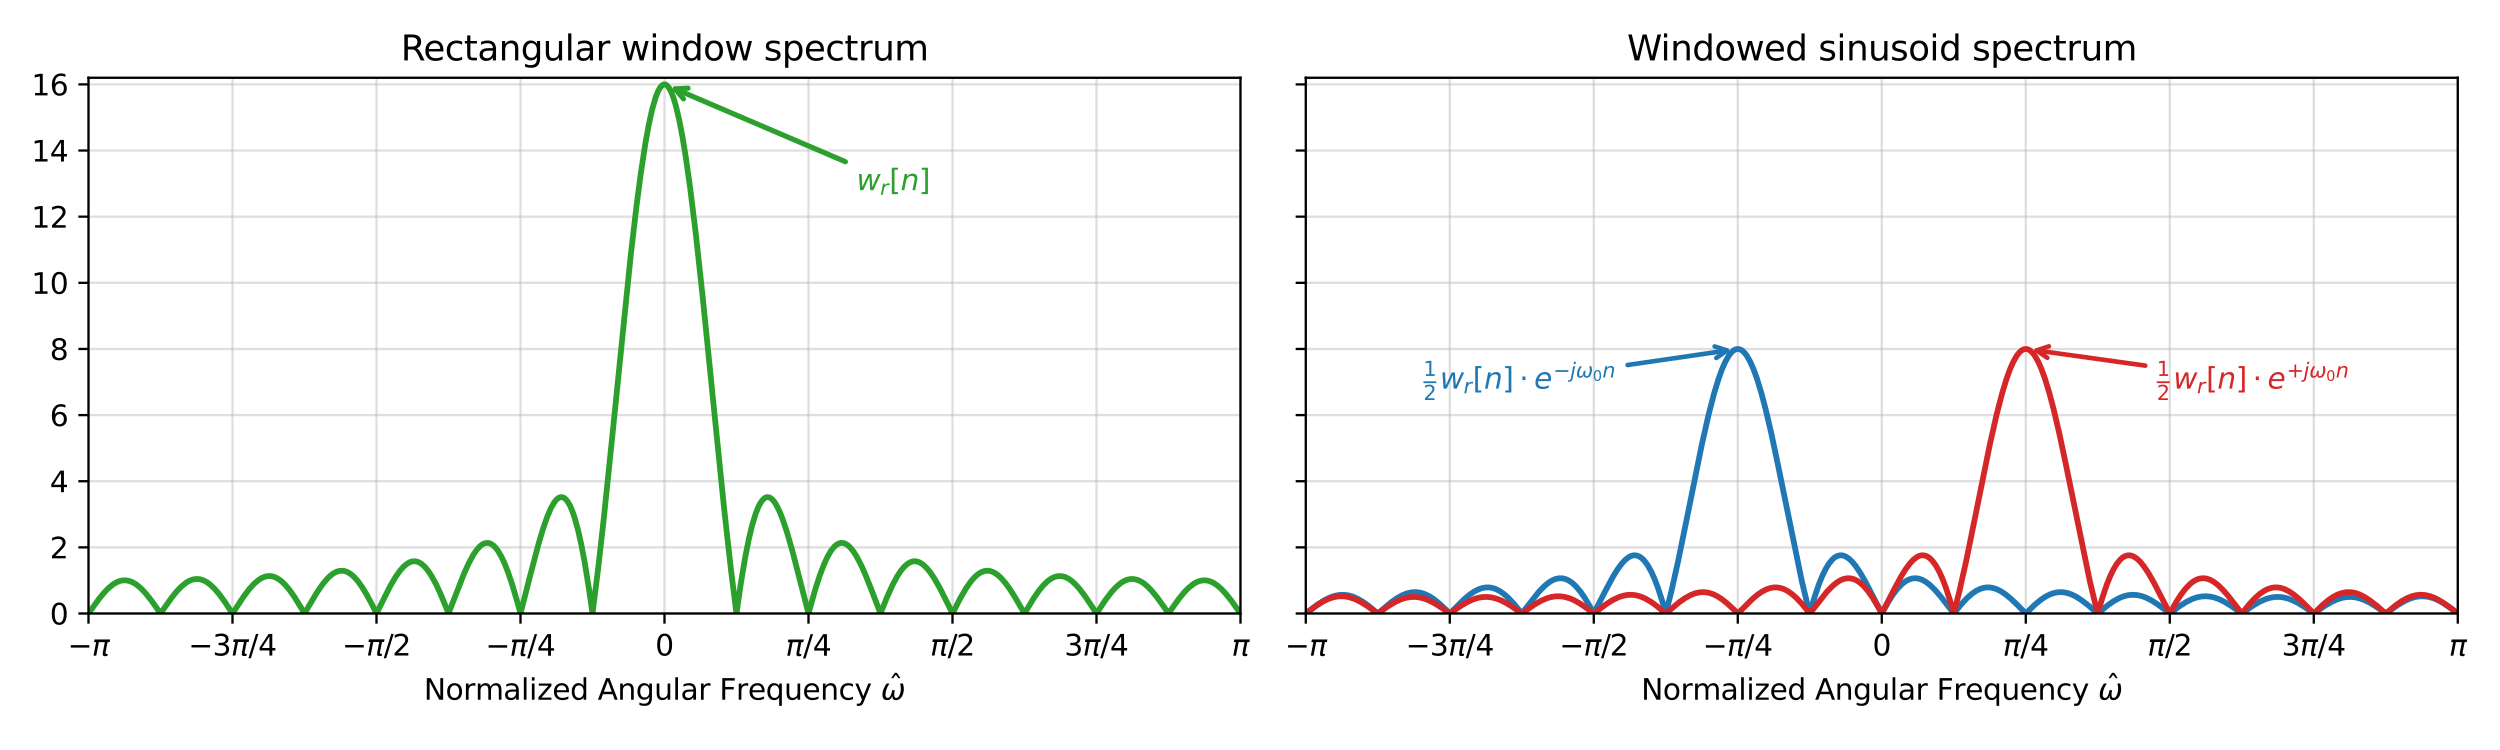 <?xml version="1.0" encoding="utf-8" standalone="no"?>
<!DOCTYPE svg PUBLIC "-//W3C//DTD SVG 1.1//EN"
  "http://www.w3.org/Graphics/SVG/1.1/DTD/svg11.dtd">
<svg xmlns:xlink="http://www.w3.org/1999/xlink" width="864pt" height="259.2pt" viewBox="0 0 864 259.2" xmlns="http://www.w3.org/2000/svg" version="1.1">
 <defs>
  <style type="text/css">*{stroke-linejoin: round; stroke-linecap: butt}</style>
 </defs>
 <g id="figure_1">
  <g id="patch_1">
   <path d="M 0 259.2 
L 864 259.2 
L 864 0 
L 0 0 
z
" style="fill: #ffffff"/>
  </g>
  <g id="axes_1">
   <g id="patch_2">
    <path d="M 30.58 212.03 
L 428.71 212.03 
L 428.71 26.88 
L 30.58 26.88 
z
" style="fill: #ffffff"/>
   </g>
   <g id="matplotlib.axis_1">
    <g id="xtick_1">
     <g id="line2d_1">
      <path d="M 30.58 212.03 
L 30.58 26.88 
" clip-path="url(#p1bebb916e3)" style="fill: none; stroke: #b0b0b0; stroke-opacity: 0.4; stroke-width: 0.8; stroke-linecap: square"/>
     </g>
     <g id="line2d_2">
      <defs>
       <path id="m525290a14f" d="M 0 0 
L 0 3.5 
" style="stroke: #000000; stroke-width: 0.8"/>
      </defs>
      <g>
       <use xlink:href="#m525290a14f" x="30.58" y="212.03" style="stroke: #000000; stroke-width: 0.8"/>
      </g>
     </g>
     <g id="text_1">
      <!-- $- \pi$ -->
      <g transform="translate(23.38 226.628) scale(0.1 -0.1)">
       <defs>
        <path id="DejaVuSans-2212" d="M 678 2272 
L 4684 2272 
L 4684 1741 
L 678 1741 
L 678 2272 
z
" transform="scale(0.016)"/>
        <path id="DejaVuSans-Oblique-3c0" d="M 584 3500 
L 3938 3500 
L 3825 2925 
L 3384 2925 
L 2966 775 
Q 2922 550 2981 450 
Q 3038 353 3209 353 
Q 3256 353 3325 363 
Q 3397 369 3419 372 
L 3338 -44 
Q 3222 -84 3103 -103 
Q 2981 -122 2866 -122 
Q 2491 -122 2388 81 
Q 2284 288 2391 838 
L 2797 2925 
L 1506 2925 
L 938 0 
L 350 0 
L 919 2925 
L 472 2925 
L 584 3500 
z
" transform="scale(0.016)"/>
       </defs>
       <use xlink:href="#DejaVuSans-2212" transform="translate(0 0.312)"/>
       <use xlink:href="#DejaVuSans-Oblique-3c0" transform="translate(83.789 0.312)"/>
      </g>
     </g>
    </g>
    <g id="xtick_2">
     <g id="line2d_3">
      <path d="M 80.346 212.03 
L 80.346 26.88 
" clip-path="url(#p1bebb916e3)" style="fill: none; stroke: #b0b0b0; stroke-opacity: 0.4; stroke-width: 0.8; stroke-linecap: square"/>
     </g>
     <g id="line2d_4">
      <g>
       <use xlink:href="#m525290a14f" x="80.346" y="212.03" style="stroke: #000000; stroke-width: 0.8"/>
      </g>
     </g>
     <g id="text_2">
      <!-- $-3\pi/4$ -->
      <g transform="translate(65.096 226.628) scale(0.1 -0.1)">
       <defs>
        <path id="DejaVuSans-33" d="M 2597 2516 
Q 3050 2419 3304 2112 
Q 3559 1806 3559 1356 
Q 3559 666 3084 287 
Q 2609 -91 1734 -91 
Q 1441 -91 1130 -33 
Q 819 25 488 141 
L 488 750 
Q 750 597 1062 519 
Q 1375 441 1716 441 
Q 2309 441 2620 675 
Q 2931 909 2931 1356 
Q 2931 1769 2642 2001 
Q 2353 2234 1838 2234 
L 1294 2234 
L 1294 2753 
L 1863 2753 
Q 2328 2753 2575 2939 
Q 2822 3125 2822 3475 
Q 2822 3834 2567 4026 
Q 2313 4219 1838 4219 
Q 1578 4219 1281 4162 
Q 984 4106 628 3988 
L 628 4550 
Q 988 4650 1302 4700 
Q 1616 4750 1894 4750 
Q 2613 4750 3031 4423 
Q 3450 4097 3450 3541 
Q 3450 3153 3228 2886 
Q 3006 2619 2597 2516 
z
" transform="scale(0.016)"/>
        <path id="DejaVuSans-2f" d="M 1625 4666 
L 2156 4666 
L 531 -594 
L 0 -594 
L 1625 4666 
z
" transform="scale(0.016)"/>
        <path id="DejaVuSans-34" d="M 2419 4116 
L 825 1625 
L 2419 1625 
L 2419 4116 
z
M 2253 4666 
L 3047 4666 
L 3047 1625 
L 3713 1625 
L 3713 1100 
L 3047 1100 
L 3047 0 
L 2419 0 
L 2419 1100 
L 313 1100 
L 313 1709 
L 2253 4666 
z
" transform="scale(0.016)"/>
       </defs>
       <use xlink:href="#DejaVuSans-2212" transform="translate(0 0.781)"/>
       <use xlink:href="#DejaVuSans-33" transform="translate(83.789 0.781)"/>
       <use xlink:href="#DejaVuSans-Oblique-3c0" transform="translate(147.412 0.781)"/>
       <use xlink:href="#DejaVuSans-2f" transform="translate(207.617 0.781)"/>
       <use xlink:href="#DejaVuSans-34" transform="translate(241.309 0.781)"/>
      </g>
     </g>
    </g>
    <g id="xtick_3">
     <g id="line2d_5">
      <path d="M 130.113 212.03 
L 130.113 26.88 
" clip-path="url(#p1bebb916e3)" style="fill: none; stroke: #b0b0b0; stroke-opacity: 0.4; stroke-width: 0.8; stroke-linecap: square"/>
     </g>
     <g id="line2d_6">
      <g>
       <use xlink:href="#m525290a14f" x="130.113" y="212.03" style="stroke: #000000; stroke-width: 0.8"/>
      </g>
     </g>
     <g id="text_3">
      <!-- $- \pi/2$ -->
      <g transform="translate(118.213 226.628) scale(0.1 -0.1)">
       <defs>
        <path id="DejaVuSans-32" d="M 1228 531 
L 3431 531 
L 3431 0 
L 469 0 
L 469 531 
Q 828 903 1448 1529 
Q 2069 2156 2228 2338 
Q 2531 2678 2651 2914 
Q 2772 3150 2772 3378 
Q 2772 3750 2511 3984 
Q 2250 4219 1831 4219 
Q 1534 4219 1204 4116 
Q 875 4013 500 3803 
L 500 4441 
Q 881 4594 1212 4672 
Q 1544 4750 1819 4750 
Q 2544 4750 2975 4387 
Q 3406 4025 3406 3419 
Q 3406 3131 3298 2873 
Q 3191 2616 2906 2266 
Q 2828 2175 2409 1742 
Q 1991 1309 1228 531 
z
" transform="scale(0.016)"/>
       </defs>
       <use xlink:href="#DejaVuSans-2212" transform="translate(0 0.781)"/>
       <use xlink:href="#DejaVuSans-Oblique-3c0" transform="translate(83.789 0.781)"/>
       <use xlink:href="#DejaVuSans-2f" transform="translate(143.994 0.781)"/>
       <use xlink:href="#DejaVuSans-32" transform="translate(174.061 0.781)"/>
      </g>
     </g>
    </g>
    <g id="xtick_4">
     <g id="line2d_7">
      <path d="M 179.879 212.03 
L 179.879 26.88 
" clip-path="url(#p1bebb916e3)" style="fill: none; stroke: #b0b0b0; stroke-opacity: 0.4; stroke-width: 0.8; stroke-linecap: square"/>
     </g>
     <g id="line2d_8">
      <g>
       <use xlink:href="#m525290a14f" x="179.879" y="212.03" style="stroke: #000000; stroke-width: 0.8"/>
      </g>
     </g>
     <g id="text_4">
      <!-- $- \pi/4$ -->
      <g transform="translate(167.779 226.628) scale(0.1 -0.1)">
       <use xlink:href="#DejaVuSans-2212" transform="translate(0 0.094)"/>
       <use xlink:href="#DejaVuSans-Oblique-3c0" transform="translate(83.789 0.094)"/>
       <use xlink:href="#DejaVuSans-2f" transform="translate(143.994 0.094)"/>
       <use xlink:href="#DejaVuSans-34" transform="translate(177.686 0.094)"/>
      </g>
     </g>
    </g>
    <g id="xtick_5">
     <g id="line2d_9">
      <path d="M 229.645 212.03 
L 229.645 26.88 
" clip-path="url(#p1bebb916e3)" style="fill: none; stroke: #b0b0b0; stroke-opacity: 0.4; stroke-width: 0.8; stroke-linecap: square"/>
     </g>
     <g id="line2d_10">
      <g>
       <use xlink:href="#m525290a14f" x="229.645" y="212.03" style="stroke: #000000; stroke-width: 0.8"/>
      </g>
     </g>
     <g id="text_5">
      <!-- $0$ -->
      <g transform="translate(226.445 226.628) scale(0.1 -0.1)">
       <defs>
        <path id="DejaVuSans-30" d="M 2034 4250 
Q 1547 4250 1301 3770 
Q 1056 3291 1056 2328 
Q 1056 1369 1301 889 
Q 1547 409 2034 409 
Q 2525 409 2770 889 
Q 3016 1369 3016 2328 
Q 3016 3291 2770 3770 
Q 2525 4250 2034 4250 
z
M 2034 4750 
Q 2819 4750 3233 4129 
Q 3647 3509 3647 2328 
Q 3647 1150 3233 529 
Q 2819 -91 2034 -91 
Q 1250 -91 836 529 
Q 422 1150 422 2328 
Q 422 3509 836 4129 
Q 1250 4750 2034 4750 
z
" transform="scale(0.016)"/>
       </defs>
       <use xlink:href="#DejaVuSans-30" transform="translate(0 0.781)"/>
      </g>
     </g>
    </g>
    <g id="xtick_6">
     <g id="line2d_11">
      <path d="M 279.412 212.03 
L 279.412 26.88 
" clip-path="url(#p1bebb916e3)" style="fill: none; stroke: #b0b0b0; stroke-opacity: 0.4; stroke-width: 0.8; stroke-linecap: square"/>
     </g>
     <g id="line2d_12">
      <g>
       <use xlink:href="#m525290a14f" x="279.412" y="212.03" style="stroke: #000000; stroke-width: 0.8"/>
      </g>
     </g>
     <g id="text_6">
      <!-- $\pi/4$ -->
      <g transform="translate(271.512 226.628) scale(0.1 -0.1)">
       <use xlink:href="#DejaVuSans-Oblique-3c0" transform="translate(0 0.094)"/>
       <use xlink:href="#DejaVuSans-2f" transform="translate(60.205 0.094)"/>
       <use xlink:href="#DejaVuSans-34" transform="translate(93.896 0.094)"/>
      </g>
     </g>
    </g>
    <g id="xtick_7">
     <g id="line2d_13">
      <path d="M 329.178 212.03 
L 329.178 26.88 
" clip-path="url(#p1bebb916e3)" style="fill: none; stroke: #b0b0b0; stroke-opacity: 0.4; stroke-width: 0.8; stroke-linecap: square"/>
     </g>
     <g id="line2d_14">
      <g>
       <use xlink:href="#m525290a14f" x="329.178" y="212.03" style="stroke: #000000; stroke-width: 0.8"/>
      </g>
     </g>
     <g id="text_7">
      <!-- $\pi/2$ -->
      <g transform="translate(321.478 226.628) scale(0.1 -0.1)">
       <use xlink:href="#DejaVuSans-Oblique-3c0" transform="translate(0 0.781)"/>
       <use xlink:href="#DejaVuSans-2f" transform="translate(60.205 0.781)"/>
       <use xlink:href="#DejaVuSans-32" transform="translate(90.271 0.781)"/>
      </g>
     </g>
    </g>
    <g id="xtick_8">
     <g id="line2d_15">
      <path d="M 378.944 212.03 
L 378.944 26.88 
" clip-path="url(#p1bebb916e3)" style="fill: none; stroke: #b0b0b0; stroke-opacity: 0.4; stroke-width: 0.8; stroke-linecap: square"/>
     </g>
     <g id="line2d_16">
      <g>
       <use xlink:href="#m525290a14f" x="378.944" y="212.03" style="stroke: #000000; stroke-width: 0.8"/>
      </g>
     </g>
     <g id="text_8">
      <!-- $3\pi/4$ -->
      <g transform="translate(367.844 226.628) scale(0.1 -0.1)">
       <use xlink:href="#DejaVuSans-33" transform="translate(0 0.781)"/>
       <use xlink:href="#DejaVuSans-Oblique-3c0" transform="translate(63.623 0.781)"/>
       <use xlink:href="#DejaVuSans-2f" transform="translate(123.828 0.781)"/>
       <use xlink:href="#DejaVuSans-34" transform="translate(157.52 0.781)"/>
      </g>
     </g>
    </g>
    <g id="xtick_9">
     <g id="line2d_17">
      <path d="M 428.71 212.03 
L 428.71 26.88 
" clip-path="url(#p1bebb916e3)" style="fill: none; stroke: #b0b0b0; stroke-opacity: 0.4; stroke-width: 0.8; stroke-linecap: square"/>
     </g>
     <g id="line2d_18">
      <g>
       <use xlink:href="#m525290a14f" x="428.71" y="212.03" style="stroke: #000000; stroke-width: 0.8"/>
      </g>
     </g>
     <g id="text_9">
      <!-- $\pi$ -->
      <g transform="translate(425.66 226.628) scale(0.1 -0.1)">
       <use xlink:href="#DejaVuSans-Oblique-3c0" transform="translate(0 0.312)"/>
      </g>
     </g>
    </g>
    <g id="text_10">
     <!-- Normalized Angular Frequency $\hat{\omega}$ -->
     <g transform="translate(146.495 241.908) scale(0.1 -0.1)">
      <defs>
       <path id="DejaVuSans-4e" d="M 628 4666 
L 1478 4666 
L 3547 763 
L 3547 4666 
L 4159 4666 
L 4159 0 
L 3309 0 
L 1241 3903 
L 1241 0 
L 628 0 
L 628 4666 
z
" transform="scale(0.016)"/>
       <path id="DejaVuSans-6f" d="M 1959 3097 
Q 1497 3097 1228 2736 
Q 959 2375 959 1747 
Q 959 1119 1226 758 
Q 1494 397 1959 397 
Q 2419 397 2687 759 
Q 2956 1122 2956 1747 
Q 2956 2369 2687 2733 
Q 2419 3097 1959 3097 
z
M 1959 3584 
Q 2709 3584 3137 3096 
Q 3566 2609 3566 1747 
Q 3566 888 3137 398 
Q 2709 -91 1959 -91 
Q 1206 -91 779 398 
Q 353 888 353 1747 
Q 353 2609 779 3096 
Q 1206 3584 1959 3584 
z
" transform="scale(0.016)"/>
       <path id="DejaVuSans-72" d="M 2631 2963 
Q 2534 3019 2420 3045 
Q 2306 3072 2169 3072 
Q 1681 3072 1420 2755 
Q 1159 2438 1159 1844 
L 1159 0 
L 581 0 
L 581 3500 
L 1159 3500 
L 1159 2956 
Q 1341 3275 1631 3429 
Q 1922 3584 2338 3584 
Q 2397 3584 2469 3576 
Q 2541 3569 2628 3553 
L 2631 2963 
z
" transform="scale(0.016)"/>
       <path id="DejaVuSans-6d" d="M 3328 2828 
Q 3544 3216 3844 3400 
Q 4144 3584 4550 3584 
Q 5097 3584 5394 3201 
Q 5691 2819 5691 2113 
L 5691 0 
L 5113 0 
L 5113 2094 
Q 5113 2597 4934 2840 
Q 4756 3084 4391 3084 
Q 3944 3084 3684 2787 
Q 3425 2491 3425 1978 
L 3425 0 
L 2847 0 
L 2847 2094 
Q 2847 2600 2669 2842 
Q 2491 3084 2119 3084 
Q 1678 3084 1418 2786 
Q 1159 2488 1159 1978 
L 1159 0 
L 581 0 
L 581 3500 
L 1159 3500 
L 1159 2956 
Q 1356 3278 1631 3431 
Q 1906 3584 2284 3584 
Q 2666 3584 2933 3390 
Q 3200 3197 3328 2828 
z
" transform="scale(0.016)"/>
       <path id="DejaVuSans-61" d="M 2194 1759 
Q 1497 1759 1228 1600 
Q 959 1441 959 1056 
Q 959 750 1161 570 
Q 1363 391 1709 391 
Q 2188 391 2477 730 
Q 2766 1069 2766 1631 
L 2766 1759 
L 2194 1759 
z
M 3341 1997 
L 3341 0 
L 2766 0 
L 2766 531 
Q 2569 213 2275 61 
Q 1981 -91 1556 -91 
Q 1019 -91 701 211 
Q 384 513 384 1019 
Q 384 1609 779 1909 
Q 1175 2209 1959 2209 
L 2766 2209 
L 2766 2266 
Q 2766 2663 2505 2880 
Q 2244 3097 1772 3097 
Q 1472 3097 1187 3025 
Q 903 2953 641 2809 
L 641 3341 
Q 956 3463 1253 3523 
Q 1550 3584 1831 3584 
Q 2591 3584 2966 3190 
Q 3341 2797 3341 1997 
z
" transform="scale(0.016)"/>
       <path id="DejaVuSans-6c" d="M 603 4863 
L 1178 4863 
L 1178 0 
L 603 0 
L 603 4863 
z
" transform="scale(0.016)"/>
       <path id="DejaVuSans-69" d="M 603 3500 
L 1178 3500 
L 1178 0 
L 603 0 
L 603 3500 
z
M 603 4863 
L 1178 4863 
L 1178 4134 
L 603 4134 
L 603 4863 
z
" transform="scale(0.016)"/>
       <path id="DejaVuSans-7a" d="M 353 3500 
L 3084 3500 
L 3084 2975 
L 922 459 
L 3084 459 
L 3084 0 
L 275 0 
L 275 525 
L 2438 3041 
L 353 3041 
L 353 3500 
z
" transform="scale(0.016)"/>
       <path id="DejaVuSans-65" d="M 3597 1894 
L 3597 1613 
L 953 1613 
Q 991 1019 1311 708 
Q 1631 397 2203 397 
Q 2534 397 2845 478 
Q 3156 559 3463 722 
L 3463 178 
Q 3153 47 2828 -22 
Q 2503 -91 2169 -91 
Q 1331 -91 842 396 
Q 353 884 353 1716 
Q 353 2575 817 3079 
Q 1281 3584 2069 3584 
Q 2775 3584 3186 3129 
Q 3597 2675 3597 1894 
z
M 3022 2063 
Q 3016 2534 2758 2815 
Q 2500 3097 2075 3097 
Q 1594 3097 1305 2825 
Q 1016 2553 972 2059 
L 3022 2063 
z
" transform="scale(0.016)"/>
       <path id="DejaVuSans-64" d="M 2906 2969 
L 2906 4863 
L 3481 4863 
L 3481 0 
L 2906 0 
L 2906 525 
Q 2725 213 2448 61 
Q 2172 -91 1784 -91 
Q 1150 -91 751 415 
Q 353 922 353 1747 
Q 353 2572 751 3078 
Q 1150 3584 1784 3584 
Q 2172 3584 2448 3432 
Q 2725 3281 2906 2969 
z
M 947 1747 
Q 947 1113 1208 752 
Q 1469 391 1925 391 
Q 2381 391 2643 752 
Q 2906 1113 2906 1747 
Q 2906 2381 2643 2742 
Q 2381 3103 1925 3103 
Q 1469 3103 1208 2742 
Q 947 2381 947 1747 
z
" transform="scale(0.016)"/>
       <path id="DejaVuSans-20" transform="scale(0.016)"/>
       <path id="DejaVuSans-41" d="M 2188 4044 
L 1331 1722 
L 3047 1722 
L 2188 4044 
z
M 1831 4666 
L 2547 4666 
L 4325 0 
L 3669 0 
L 3244 1197 
L 1141 1197 
L 716 0 
L 50 0 
L 1831 4666 
z
" transform="scale(0.016)"/>
       <path id="DejaVuSans-6e" d="M 3513 2113 
L 3513 0 
L 2938 0 
L 2938 2094 
Q 2938 2591 2744 2837 
Q 2550 3084 2163 3084 
Q 1697 3084 1428 2787 
Q 1159 2491 1159 1978 
L 1159 0 
L 581 0 
L 581 3500 
L 1159 3500 
L 1159 2956 
Q 1366 3272 1645 3428 
Q 1925 3584 2291 3584 
Q 2894 3584 3203 3211 
Q 3513 2838 3513 2113 
z
" transform="scale(0.016)"/>
       <path id="DejaVuSans-67" d="M 2906 1791 
Q 2906 2416 2648 2759 
Q 2391 3103 1925 3103 
Q 1463 3103 1205 2759 
Q 947 2416 947 1791 
Q 947 1169 1205 825 
Q 1463 481 1925 481 
Q 2391 481 2648 825 
Q 2906 1169 2906 1791 
z
M 3481 434 
Q 3481 -459 3084 -895 
Q 2688 -1331 1869 -1331 
Q 1566 -1331 1297 -1286 
Q 1028 -1241 775 -1147 
L 775 -588 
Q 1028 -725 1275 -790 
Q 1522 -856 1778 -856 
Q 2344 -856 2625 -561 
Q 2906 -266 2906 331 
L 2906 616 
Q 2728 306 2450 153 
Q 2172 0 1784 0 
Q 1141 0 747 490 
Q 353 981 353 1791 
Q 353 2603 747 3093 
Q 1141 3584 1784 3584 
Q 2172 3584 2450 3431 
Q 2728 3278 2906 2969 
L 2906 3500 
L 3481 3500 
L 3481 434 
z
" transform="scale(0.016)"/>
       <path id="DejaVuSans-75" d="M 544 1381 
L 544 3500 
L 1119 3500 
L 1119 1403 
Q 1119 906 1312 657 
Q 1506 409 1894 409 
Q 2359 409 2629 706 
Q 2900 1003 2900 1516 
L 2900 3500 
L 3475 3500 
L 3475 0 
L 2900 0 
L 2900 538 
Q 2691 219 2414 64 
Q 2138 -91 1772 -91 
Q 1169 -91 856 284 
Q 544 659 544 1381 
z
M 1991 3584 
L 1991 3584 
z
" transform="scale(0.016)"/>
       <path id="DejaVuSans-46" d="M 628 4666 
L 3309 4666 
L 3309 4134 
L 1259 4134 
L 1259 2759 
L 3109 2759 
L 3109 2228 
L 1259 2228 
L 1259 0 
L 628 0 
L 628 4666 
z
" transform="scale(0.016)"/>
       <path id="DejaVuSans-71" d="M 947 1747 
Q 947 1113 1208 752 
Q 1469 391 1925 391 
Q 2381 391 2643 752 
Q 2906 1113 2906 1747 
Q 2906 2381 2643 2742 
Q 2381 3103 1925 3103 
Q 1469 3103 1208 2742 
Q 947 2381 947 1747 
z
M 2906 525 
Q 2725 213 2448 61 
Q 2172 -91 1784 -91 
Q 1150 -91 751 415 
Q 353 922 353 1747 
Q 353 2572 751 3078 
Q 1150 3584 1784 3584 
Q 2172 3584 2448 3432 
Q 2725 3281 2906 2969 
L 2906 3500 
L 3481 3500 
L 3481 -1331 
L 2906 -1331 
L 2906 525 
z
" transform="scale(0.016)"/>
       <path id="DejaVuSans-63" d="M 3122 3366 
L 3122 2828 
Q 2878 2963 2633 3030 
Q 2388 3097 2138 3097 
Q 1578 3097 1268 2742 
Q 959 2388 959 1747 
Q 959 1106 1268 751 
Q 1578 397 2138 397 
Q 2388 397 2633 464 
Q 2878 531 3122 666 
L 3122 134 
Q 2881 22 2623 -34 
Q 2366 -91 2075 -91 
Q 1284 -91 818 406 
Q 353 903 353 1747 
Q 353 2603 823 3093 
Q 1294 3584 2113 3584 
Q 2378 3584 2631 3529 
Q 2884 3475 3122 3366 
z
" transform="scale(0.016)"/>
       <path id="DejaVuSans-79" d="M 2059 -325 
Q 1816 -950 1584 -1140 
Q 1353 -1331 966 -1331 
L 506 -1331 
L 506 -850 
L 844 -850 
Q 1081 -850 1212 -737 
Q 1344 -625 1503 -206 
L 1606 56 
L 191 3500 
L 800 3500 
L 1894 763 
L 2988 3500 
L 3597 3500 
L 2059 -325 
z
" transform="scale(0.016)"/>
       <path id="DejaVuSans-302" d="M -1831 5119 
L -1369 5119 
L -603 3944 
L -1038 3944 
L -1600 4709 
L -2163 3944 
L -2597 3944 
L -1831 5119 
z
M -1600 3584 
L -1600 3584 
z
" transform="scale(0.016)"/>
       <path id="DejaVuSans-Oblique-3c9" d="M 1369 -91 
Q 72 -91 434 1766 
Q 575 2500 1256 3500 
L 1875 3500 
Q 1231 2500 1088 1750 
Q 819 397 1519 397 
Q 2166 397 2478 2078 
L 3009 2078 
Q 2669 388 3316 397 
Q 4013 403 4275 1750 
Q 4419 2500 4169 3500 
L 4788 3500 
Q 5075 2500 4934 1766 
Q 4578 -94 3278 -91 
Q 2428 -88 2503 844 
Q 2194 -91 1369 -91 
z
" transform="scale(0.016)"/>
      </defs>
      <use xlink:href="#DejaVuSans-4e" transform="translate(0 0.828)"/>
      <use xlink:href="#DejaVuSans-6f" transform="translate(74.805 0.828)"/>
      <use xlink:href="#DejaVuSans-72" transform="translate(135.986 0.828)"/>
      <use xlink:href="#DejaVuSans-6d" transform="translate(177.1 0.828)"/>
      <use xlink:href="#DejaVuSans-61" transform="translate(274.512 0.828)"/>
      <use xlink:href="#DejaVuSans-6c" transform="translate(335.791 0.828)"/>
      <use xlink:href="#DejaVuSans-69" transform="translate(363.574 0.828)"/>
      <use xlink:href="#DejaVuSans-7a" transform="translate(391.357 0.828)"/>
      <use xlink:href="#DejaVuSans-65" transform="translate(443.848 0.828)"/>
      <use xlink:href="#DejaVuSans-64" transform="translate(505.371 0.828)"/>
      <use xlink:href="#DejaVuSans-20" transform="translate(568.848 0.828)"/>
      <use xlink:href="#DejaVuSans-41" transform="translate(600.635 0.828)"/>
      <use xlink:href="#DejaVuSans-6e" transform="translate(669.043 0.828)"/>
      <use xlink:href="#DejaVuSans-67" transform="translate(732.422 0.828)"/>
      <use xlink:href="#DejaVuSans-75" transform="translate(795.898 0.828)"/>
      <use xlink:href="#DejaVuSans-6c" transform="translate(859.277 0.828)"/>
      <use xlink:href="#DejaVuSans-61" transform="translate(887.061 0.828)"/>
      <use xlink:href="#DejaVuSans-72" transform="translate(948.34 0.828)"/>
      <use xlink:href="#DejaVuSans-20" transform="translate(989.453 0.828)"/>
      <use xlink:href="#DejaVuSans-46" transform="translate(1021.24 0.828)"/>
      <use xlink:href="#DejaVuSans-72" transform="translate(1078.76 0.828)"/>
      <use xlink:href="#DejaVuSans-65" transform="translate(1119.873 0.828)"/>
      <use xlink:href="#DejaVuSans-71" transform="translate(1181.396 0.828)"/>
      <use xlink:href="#DejaVuSans-75" transform="translate(1244.873 0.828)"/>
      <use xlink:href="#DejaVuSans-65" transform="translate(1308.252 0.828)"/>
      <use xlink:href="#DejaVuSans-6e" transform="translate(1369.775 0.828)"/>
      <use xlink:href="#DejaVuSans-63" transform="translate(1433.154 0.828)"/>
      <use xlink:href="#DejaVuSans-79" transform="translate(1488.135 0.828)"/>
      <use xlink:href="#DejaVuSans-20" transform="translate(1547.314 0.828)"/>
      <use xlink:href="#DejaVuSans-302" transform="translate(1656.615 12.016)"/>
      <use xlink:href="#DejaVuSans-Oblique-3c9" transform="translate(1579.102 0.828)"/>
     </g>
    </g>
   </g>
   <g id="matplotlib.axis_2">
    <g id="ytick_1">
     <g id="line2d_19">
      <path d="M 30.58 212.03 
L 428.71 212.03 
" clip-path="url(#p1bebb916e3)" style="fill: none; stroke: #b0b0b0; stroke-opacity: 0.4; stroke-width: 0.8; stroke-linecap: square"/>
     </g>
     <g id="line2d_20">
      <defs>
       <path id="m55781f2228" d="M 0 0 
L -3.5 0 
" style="stroke: #000000; stroke-width: 0.8"/>
      </defs>
      <g>
       <use xlink:href="#m55781f2228" x="30.58" y="212.03" style="stroke: #000000; stroke-width: 0.8"/>
      </g>
     </g>
     <g id="text_11">
      <!-- 0 -->
      <g transform="translate(17.218 215.829) scale(0.1 -0.1)">
       <use xlink:href="#DejaVuSans-30"/>
      </g>
     </g>
    </g>
    <g id="ytick_2">
     <g id="line2d_21">
      <path d="M 30.58 189.172 
L 428.71 189.172 
" clip-path="url(#p1bebb916e3)" style="fill: none; stroke: #b0b0b0; stroke-opacity: 0.4; stroke-width: 0.8; stroke-linecap: square"/>
     </g>
     <g id="line2d_22">
      <g>
       <use xlink:href="#m55781f2228" x="30.58" y="189.172" style="stroke: #000000; stroke-width: 0.8"/>
      </g>
     </g>
     <g id="text_12">
      <!-- 2 -->
      <g transform="translate(17.218 192.971) scale(0.1 -0.1)">
       <use xlink:href="#DejaVuSans-32"/>
      </g>
     </g>
    </g>
    <g id="ytick_3">
     <g id="line2d_23">
      <path d="M 30.58 166.314 
L 428.71 166.314 
" clip-path="url(#p1bebb916e3)" style="fill: none; stroke: #b0b0b0; stroke-opacity: 0.4; stroke-width: 0.8; stroke-linecap: square"/>
     </g>
     <g id="line2d_24">
      <g>
       <use xlink:href="#m55781f2228" x="30.58" y="166.314" style="stroke: #000000; stroke-width: 0.8"/>
      </g>
     </g>
     <g id="text_13">
      <!-- 4 -->
      <g transform="translate(17.218 170.113) scale(0.1 -0.1)">
       <use xlink:href="#DejaVuSans-34"/>
      </g>
     </g>
    </g>
    <g id="ytick_4">
     <g id="line2d_25">
      <path d="M 30.58 143.456 
L 428.71 143.456 
" clip-path="url(#p1bebb916e3)" style="fill: none; stroke: #b0b0b0; stroke-opacity: 0.4; stroke-width: 0.8; stroke-linecap: square"/>
     </g>
     <g id="line2d_26">
      <g>
       <use xlink:href="#m55781f2228" x="30.58" y="143.456" style="stroke: #000000; stroke-width: 0.8"/>
      </g>
     </g>
     <g id="text_14">
      <!-- 6 -->
      <g transform="translate(17.218 147.255) scale(0.1 -0.1)">
       <defs>
        <path id="DejaVuSans-36" d="M 2113 2584 
Q 1688 2584 1439 2293 
Q 1191 2003 1191 1497 
Q 1191 994 1439 701 
Q 1688 409 2113 409 
Q 2538 409 2786 701 
Q 3034 994 3034 1497 
Q 3034 2003 2786 2293 
Q 2538 2584 2113 2584 
z
M 3366 4563 
L 3366 3988 
Q 3128 4100 2886 4159 
Q 2644 4219 2406 4219 
Q 1781 4219 1451 3797 
Q 1122 3375 1075 2522 
Q 1259 2794 1537 2939 
Q 1816 3084 2150 3084 
Q 2853 3084 3261 2657 
Q 3669 2231 3669 1497 
Q 3669 778 3244 343 
Q 2819 -91 2113 -91 
Q 1303 -91 875 529 
Q 447 1150 447 2328 
Q 447 3434 972 4092 
Q 1497 4750 2381 4750 
Q 2619 4750 2861 4703 
Q 3103 4656 3366 4563 
z
" transform="scale(0.016)"/>
       </defs>
       <use xlink:href="#DejaVuSans-36"/>
      </g>
     </g>
    </g>
    <g id="ytick_5">
     <g id="line2d_27">
      <path d="M 30.58 120.598 
L 428.71 120.598 
" clip-path="url(#p1bebb916e3)" style="fill: none; stroke: #b0b0b0; stroke-opacity: 0.4; stroke-width: 0.8; stroke-linecap: square"/>
     </g>
     <g id="line2d_28">
      <g>
       <use xlink:href="#m55781f2228" x="30.58" y="120.598" style="stroke: #000000; stroke-width: 0.8"/>
      </g>
     </g>
     <g id="text_15">
      <!-- 8 -->
      <g transform="translate(17.218 124.397) scale(0.1 -0.1)">
       <defs>
        <path id="DejaVuSans-38" d="M 2034 2216 
Q 1584 2216 1326 1975 
Q 1069 1734 1069 1313 
Q 1069 891 1326 650 
Q 1584 409 2034 409 
Q 2484 409 2743 651 
Q 3003 894 3003 1313 
Q 3003 1734 2745 1975 
Q 2488 2216 2034 2216 
z
M 1403 2484 
Q 997 2584 770 2862 
Q 544 3141 544 3541 
Q 544 4100 942 4425 
Q 1341 4750 2034 4750 
Q 2731 4750 3128 4425 
Q 3525 4100 3525 3541 
Q 3525 3141 3298 2862 
Q 3072 2584 2669 2484 
Q 3125 2378 3379 2068 
Q 3634 1759 3634 1313 
Q 3634 634 3220 271 
Q 2806 -91 2034 -91 
Q 1263 -91 848 271 
Q 434 634 434 1313 
Q 434 1759 690 2068 
Q 947 2378 1403 2484 
z
M 1172 3481 
Q 1172 3119 1398 2916 
Q 1625 2713 2034 2713 
Q 2441 2713 2670 2916 
Q 2900 3119 2900 3481 
Q 2900 3844 2670 4047 
Q 2441 4250 2034 4250 
Q 1625 4250 1398 4047 
Q 1172 3844 1172 3481 
z
" transform="scale(0.016)"/>
       </defs>
       <use xlink:href="#DejaVuSans-38"/>
      </g>
     </g>
    </g>
    <g id="ytick_6">
     <g id="line2d_29">
      <path d="M 30.58 97.74 
L 428.71 97.74 
" clip-path="url(#p1bebb916e3)" style="fill: none; stroke: #b0b0b0; stroke-opacity: 0.4; stroke-width: 0.8; stroke-linecap: square"/>
     </g>
     <g id="line2d_30">
      <g>
       <use xlink:href="#m55781f2228" x="30.58" y="97.74" style="stroke: #000000; stroke-width: 0.8"/>
      </g>
     </g>
     <g id="text_16">
      <!-- 10 -->
      <g transform="translate(10.855 101.539) scale(0.1 -0.1)">
       <defs>
        <path id="DejaVuSans-31" d="M 794 531 
L 1825 531 
L 1825 4091 
L 703 3866 
L 703 4441 
L 1819 4666 
L 2450 4666 
L 2450 531 
L 3481 531 
L 3481 0 
L 794 0 
L 794 531 
z
" transform="scale(0.016)"/>
       </defs>
       <use xlink:href="#DejaVuSans-31"/>
       <use xlink:href="#DejaVuSans-30" transform="translate(63.623 0)"/>
      </g>
     </g>
    </g>
    <g id="ytick_7">
     <g id="line2d_31">
      <path d="M 30.58 74.882 
L 428.71 74.882 
" clip-path="url(#p1bebb916e3)" style="fill: none; stroke: #b0b0b0; stroke-opacity: 0.4; stroke-width: 0.8; stroke-linecap: square"/>
     </g>
     <g id="line2d_32">
      <g>
       <use xlink:href="#m55781f2228" x="30.58" y="74.882" style="stroke: #000000; stroke-width: 0.8"/>
      </g>
     </g>
     <g id="text_17">
      <!-- 12 -->
      <g transform="translate(10.855 78.681) scale(0.1 -0.1)">
       <use xlink:href="#DejaVuSans-31"/>
       <use xlink:href="#DejaVuSans-32" transform="translate(63.623 0)"/>
      </g>
     </g>
    </g>
    <g id="ytick_8">
     <g id="line2d_33">
      <path d="M 30.58 52.024 
L 428.71 52.024 
" clip-path="url(#p1bebb916e3)" style="fill: none; stroke: #b0b0b0; stroke-opacity: 0.4; stroke-width: 0.8; stroke-linecap: square"/>
     </g>
     <g id="line2d_34">
      <g>
       <use xlink:href="#m55781f2228" x="30.58" y="52.024" style="stroke: #000000; stroke-width: 0.8"/>
      </g>
     </g>
     <g id="text_18">
      <!-- 14 -->
      <g transform="translate(10.855 55.823) scale(0.1 -0.1)">
       <use xlink:href="#DejaVuSans-31"/>
       <use xlink:href="#DejaVuSans-34" transform="translate(63.623 0)"/>
      </g>
     </g>
    </g>
    <g id="ytick_9">
     <g id="line2d_35">
      <path d="M 30.58 29.166 
L 428.71 29.166 
" clip-path="url(#p1bebb916e3)" style="fill: none; stroke: #b0b0b0; stroke-opacity: 0.4; stroke-width: 0.8; stroke-linecap: square"/>
     </g>
     <g id="line2d_36">
      <g>
       <use xlink:href="#m55781f2228" x="30.58" y="29.166" style="stroke: #000000; stroke-width: 0.8"/>
      </g>
     </g>
     <g id="text_19">
      <!-- 16 -->
      <g transform="translate(10.855 32.965) scale(0.1 -0.1)">
       <use xlink:href="#DejaVuSans-31"/>
       <use xlink:href="#DejaVuSans-36" transform="translate(63.623 0)"/>
      </g>
     </g>
    </g>
   </g>
   <g id="line2d_37">
    <path d="M 30.58 212.03 
L 34.079 207.142 
L 36.023 204.773 
L 37.578 203.182 
L 39.134 201.928 
L 40.3 201.237 
L 41.466 200.779 
L 42.633 200.563 
L 43.799 200.594 
L 44.966 200.872 
L 46.132 201.391 
L 47.298 202.141 
L 48.854 203.473 
L 50.409 205.138 
L 52.353 207.591 
L 55.074 211.459 
L 55.463 212.03 
L 59.351 206.501 
L 61.295 204.124 
L 62.85 202.544 
L 64.406 201.319 
L 65.572 200.663 
L 66.738 200.248 
L 67.905 200.087 
L 69.071 200.182 
L 70.238 200.535 
L 71.404 201.138 
L 72.57 201.981 
L 74.126 203.447 
L 75.681 205.256 
L 77.625 207.898 
L 80.346 212.03 
L 84.234 206.121 
L 86.178 203.552 
L 87.733 201.83 
L 89.289 200.481 
L 90.455 199.748 
L 91.621 199.273 
L 92.788 199.071 
L 93.954 199.147 
L 95.121 199.503 
L 96.287 200.135 
L 97.453 201.031 
L 98.62 202.175 
L 100.175 204.048 
L 101.73 206.257 
L 104.063 210.025 
L 105.229 212.03 
L 109.506 204.796 
L 111.45 201.968 
L 113.005 200.089 
L 114.172 198.956 
L 115.338 198.09 
L 116.505 197.514 
L 117.671 197.245 
L 118.837 197.293 
L 120.004 197.662 
L 121.17 198.349 
L 122.337 199.345 
L 123.503 200.633 
L 125.058 202.764 
L 126.613 205.303 
L 128.557 208.915 
L 130.113 212.03 
L 134.778 202.701 
L 136.722 199.377 
L 138.277 197.18 
L 139.444 195.864 
L 140.61 194.873 
L 141.777 194.234 
L 142.554 194.014 
L 143.332 193.966 
L 144.109 194.091 
L 144.887 194.391 
L 145.665 194.867 
L 146.831 195.905 
L 147.997 197.321 
L 149.164 199.092 
L 150.719 201.957 
L 152.274 205.314 
L 154.218 210.032 
L 154.996 212.03 
L 160.439 198.069 
L 161.994 194.667 
L 163.549 191.799 
L 164.716 190.079 
L 165.882 188.783 
L 166.66 188.175 
L 167.437 187.785 
L 168.215 187.621 
L 168.993 187.69 
L 169.77 187.997 
L 170.548 188.545 
L 171.325 189.335 
L 172.103 190.364 
L 173.269 192.351 
L 174.436 194.849 
L 175.602 197.825 
L 177.157 202.462 
L 179.101 209.145 
L 179.879 212.03 
L 183.378 198.343 
L 186.1 188.041 
L 187.655 182.818 
L 189.21 178.368 
L 190.377 175.672 
L 191.543 173.624 
L 192.321 172.658 
L 193.098 172.038 
L 193.876 171.784 
L 194.653 171.913 
L 195.431 172.44 
L 196.209 173.381 
L 196.986 174.744 
L 197.764 176.539 
L 198.541 178.77 
L 199.708 182.94 
L 200.874 188.094 
L 202.04 194.213 
L 203.596 203.814 
L 204.762 212.03 
L 206.706 196.604 
L 208.65 179.361 
L 211.372 153.097 
L 217.981 88.277 
L 219.925 71.592 
L 221.48 59.769 
L 223.036 49.589 
L 224.202 43.172 
L 225.368 37.89 
L 226.535 33.812 
L 227.312 31.788 
L 228.09 30.334 
L 228.868 29.458 
L 229.256 29.239 
L 229.645 29.166 
L 230.034 29.239 
L 230.423 29.458 
L 231.2 30.334 
L 231.978 31.788 
L 232.756 33.812 
L 233.533 36.394 
L 234.7 41.281 
L 235.866 47.328 
L 237.032 54.458 
L 238.588 65.491 
L 240.532 81.38 
L 242.864 102.793 
L 246.364 137.505 
L 250.252 175.735 
L 252.584 196.604 
L 254.528 212.03 
L 256.084 201.264 
L 257.639 192.068 
L 258.805 186.268 
L 259.972 181.44 
L 261.138 177.6 
L 261.916 175.587 
L 262.693 174.009 
L 263.471 172.858 
L 264.248 172.126 
L 265.026 171.799 
L 265.804 171.864 
L 266.581 172.304 
L 267.359 173.099 
L 268.136 174.23 
L 269.303 176.503 
L 270.469 179.396 
L 272.024 184.06 
L 273.968 190.871 
L 276.69 201.416 
L 279.412 212.03 
L 281.744 203.728 
L 283.3 198.916 
L 284.855 194.849 
L 286.021 192.351 
L 287.188 190.364 
L 288.354 188.91 
L 289.132 188.241 
L 289.909 187.814 
L 290.687 187.626 
L 291.464 187.674 
L 292.242 187.952 
L 293.02 188.452 
L 293.797 189.165 
L 294.964 190.608 
L 296.13 192.459 
L 297.685 195.473 
L 299.24 198.987 
L 301.573 204.868 
L 304.295 212.03 
L 306.628 206.217 
L 308.572 201.957 
L 310.127 199.092 
L 311.293 197.321 
L 312.459 195.905 
L 313.626 194.867 
L 314.792 194.219 
L 315.57 194.006 
L 316.347 193.968 
L 317.125 194.103 
L 317.903 194.406 
L 319.069 195.165 
L 320.235 196.268 
L 321.402 197.684 
L 322.957 199.996 
L 324.901 203.425 
L 327.623 208.837 
L 329.178 212.03 
L 331.899 206.698 
L 333.843 203.363 
L 335.399 201.123 
L 336.565 199.743 
L 337.731 198.648 
L 338.898 197.856 
L 340.064 197.38 
L 341.231 197.225 
L 342.397 197.39 
L 343.563 197.865 
L 344.73 198.636 
L 345.896 199.683 
L 347.451 201.463 
L 349.007 203.611 
L 350.951 206.68 
L 354.061 212.03 
L 357.171 206.853 
L 359.115 204.048 
L 360.671 202.175 
L 362.226 200.704 
L 363.392 199.894 
L 364.559 199.354 
L 365.725 199.09 
L 366.891 199.108 
L 368.058 199.402 
L 369.224 199.964 
L 370.391 200.78 
L 371.557 201.83 
L 373.112 203.552 
L 375.056 206.121 
L 377.778 210.208 
L 378.944 212.03 
L 382.055 207.342 
L 383.999 204.775 
L 385.554 203.046 
L 387.109 201.674 
L 388.275 200.91 
L 389.442 200.389 
L 390.608 200.122 
L 391.775 200.112 
L 392.941 200.359 
L 394.107 200.855 
L 395.274 201.589 
L 396.44 202.544 
L 397.995 204.124 
L 399.939 206.501 
L 402.272 209.751 
L 403.827 212.03 
L 407.327 207.073 
L 409.271 204.693 
L 410.826 203.107 
L 412.381 201.866 
L 413.547 201.192 
L 414.714 200.752 
L 415.88 200.556 
L 417.047 200.608 
L 418.213 200.905 
L 419.379 201.442 
L 420.546 202.207 
L 422.101 203.55 
L 423.656 205.216 
L 425.6 207.655 
L 428.71 212.03 
L 428.71 212.03 
" clip-path="url(#p1bebb916e3)" style="fill: none; stroke: #2ca02c; stroke-width: 2; stroke-linecap: square"/>
   </g>
   <g id="patch_3">
    <path d="M 30.58 212.03 
L 30.58 26.88 
" style="fill: none; stroke: #000000; stroke-width: 0.8; stroke-linejoin: miter; stroke-linecap: square"/>
   </g>
   <g id="patch_4">
    <path d="M 428.71 212.03 
L 428.71 26.88 
" style="fill: none; stroke: #000000; stroke-width: 0.8; stroke-linejoin: miter; stroke-linecap: square"/>
   </g>
   <g id="patch_5">
    <path d="M 30.58 212.03 
L 428.71 212.03 
" style="fill: none; stroke: #000000; stroke-width: 0.8; stroke-linejoin: miter; stroke-linecap: square"/>
   </g>
   <g id="patch_6">
    <path d="M 30.58 26.88 
L 428.71 26.88 
" style="fill: none; stroke: #000000; stroke-width: 0.8; stroke-linejoin: miter; stroke-linecap: square"/>
   </g>
   <g id="patch_7">
    <path d="M 292.16 55.888 
Q 261.82 42.919 233.331 30.741 
" style="fill: none; stroke: #2ca02c; stroke-width: 1.8; stroke-linecap: round"/>
    <path d="M 236.223 34.153 
L 233.331 30.741 
L 237.795 30.474 
" style="fill: none; stroke: #2ca02c; stroke-width: 1.8; stroke-linecap: round"/>
   </g>
   <g id="text_20">
    <!-- $w_r[n]$ -->
    <g style="fill: #2ca02c" transform="translate(296 65.739) scale(0.1 -0.1)">
     <defs>
      <path id="DejaVuSans-Oblique-77" d="M 544 3500 
L 1113 3500 
L 1259 684 
L 2566 3500 
L 3231 3500 
L 3425 684 
L 4666 3500 
L 5241 3500 
L 3641 0 
L 2969 0 
L 2797 2900 
L 1459 0 
L 781 0 
L 544 3500 
z
" transform="scale(0.016)"/>
      <path id="DejaVuSans-Oblique-72" d="M 2853 2969 
Q 2766 3016 2653 3041 
Q 2541 3066 2413 3066 
Q 1953 3066 1609 2717 
Q 1266 2369 1153 1784 
L 800 0 
L 225 0 
L 909 3500 
L 1484 3500 
L 1375 2956 
Q 1603 3259 1920 3421 
Q 2238 3584 2597 3584 
Q 2691 3584 2781 3573 
Q 2872 3563 2963 3538 
L 2853 2969 
z
" transform="scale(0.016)"/>
      <path id="DejaVuSans-5b" d="M 550 4863 
L 1875 4863 
L 1875 4416 
L 1125 4416 
L 1125 -397 
L 1875 -397 
L 1875 -844 
L 550 -844 
L 550 4863 
z
" transform="scale(0.016)"/>
      <path id="DejaVuSans-Oblique-6e" d="M 3566 2113 
L 3156 0 
L 2578 0 
L 2988 2091 
Q 3016 2238 3031 2350 
Q 3047 2463 3047 2528 
Q 3047 2791 2881 2937 
Q 2716 3084 2419 3084 
Q 1956 3084 1622 2776 
Q 1288 2469 1184 1941 
L 800 0 
L 225 0 
L 903 3500 
L 1478 3500 
L 1363 2950 
Q 1603 3253 1940 3418 
Q 2278 3584 2650 3584 
Q 3113 3584 3367 3334 
Q 3622 3084 3622 2631 
Q 3622 2519 3608 2391 
Q 3594 2263 3566 2113 
z
" transform="scale(0.016)"/>
      <path id="DejaVuSans-5d" d="M 1947 4863 
L 1947 -844 
L 622 -844 
L 622 -397 
L 1369 -397 
L 1369 4416 
L 622 4416 
L 622 4863 
L 1947 4863 
z
" transform="scale(0.016)"/>
     </defs>
     <use xlink:href="#DejaVuSans-Oblique-77" transform="translate(0 0.016)"/>
     <use xlink:href="#DejaVuSans-Oblique-72" transform="translate(81.787 -16.391) scale(0.7)"/>
     <use xlink:href="#DejaVuSans-5b" transform="translate(113.301 0.016)"/>
     <use xlink:href="#DejaVuSans-Oblique-6e" transform="translate(152.314 0.016)"/>
     <use xlink:href="#DejaVuSans-5d" transform="translate(215.693 0.016)"/>
    </g>
   </g>
   <g id="text_21">
    <!-- Rectangular window spectrum -->
    <g transform="translate(138.533 20.88) scale(0.12 -0.12)">
     <defs>
      <path id="DejaVuSans-52" d="M 2841 2188 
Q 3044 2119 3236 1894 
Q 3428 1669 3622 1275 
L 4263 0 
L 3584 0 
L 2988 1197 
Q 2756 1666 2539 1819 
Q 2322 1972 1947 1972 
L 1259 1972 
L 1259 0 
L 628 0 
L 628 4666 
L 2053 4666 
Q 2853 4666 3247 4331 
Q 3641 3997 3641 3322 
Q 3641 2881 3436 2590 
Q 3231 2300 2841 2188 
z
M 1259 4147 
L 1259 2491 
L 2053 2491 
Q 2509 2491 2742 2702 
Q 2975 2913 2975 3322 
Q 2975 3731 2742 3939 
Q 2509 4147 2053 4147 
L 1259 4147 
z
" transform="scale(0.016)"/>
      <path id="DejaVuSans-74" d="M 1172 4494 
L 1172 3500 
L 2356 3500 
L 2356 3053 
L 1172 3053 
L 1172 1153 
Q 1172 725 1289 603 
Q 1406 481 1766 481 
L 2356 481 
L 2356 0 
L 1766 0 
Q 1100 0 847 248 
Q 594 497 594 1153 
L 594 3053 
L 172 3053 
L 172 3500 
L 594 3500 
L 594 4494 
L 1172 4494 
z
" transform="scale(0.016)"/>
      <path id="DejaVuSans-77" d="M 269 3500 
L 844 3500 
L 1563 769 
L 2278 3500 
L 2956 3500 
L 3675 769 
L 4391 3500 
L 4966 3500 
L 4050 0 
L 3372 0 
L 2619 2869 
L 1863 0 
L 1184 0 
L 269 3500 
z
" transform="scale(0.016)"/>
      <path id="DejaVuSans-73" d="M 2834 3397 
L 2834 2853 
Q 2591 2978 2328 3040 
Q 2066 3103 1784 3103 
Q 1356 3103 1142 2972 
Q 928 2841 928 2578 
Q 928 2378 1081 2264 
Q 1234 2150 1697 2047 
L 1894 2003 
Q 2506 1872 2764 1633 
Q 3022 1394 3022 966 
Q 3022 478 2636 193 
Q 2250 -91 1575 -91 
Q 1294 -91 989 -36 
Q 684 19 347 128 
L 347 722 
Q 666 556 975 473 
Q 1284 391 1588 391 
Q 1994 391 2212 530 
Q 2431 669 2431 922 
Q 2431 1156 2273 1281 
Q 2116 1406 1581 1522 
L 1381 1569 
Q 847 1681 609 1914 
Q 372 2147 372 2553 
Q 372 3047 722 3315 
Q 1072 3584 1716 3584 
Q 2034 3584 2315 3537 
Q 2597 3491 2834 3397 
z
" transform="scale(0.016)"/>
      <path id="DejaVuSans-70" d="M 1159 525 
L 1159 -1331 
L 581 -1331 
L 581 3500 
L 1159 3500 
L 1159 2969 
Q 1341 3281 1617 3432 
Q 1894 3584 2278 3584 
Q 2916 3584 3314 3078 
Q 3713 2572 3713 1747 
Q 3713 922 3314 415 
Q 2916 -91 2278 -91 
Q 1894 -91 1617 61 
Q 1341 213 1159 525 
z
M 3116 1747 
Q 3116 2381 2855 2742 
Q 2594 3103 2138 3103 
Q 1681 3103 1420 2742 
Q 1159 2381 1159 1747 
Q 1159 1113 1420 752 
Q 1681 391 2138 391 
Q 2594 391 2855 752 
Q 3116 1113 3116 1747 
z
" transform="scale(0.016)"/>
     </defs>
     <use xlink:href="#DejaVuSans-52"/>
     <use xlink:href="#DejaVuSans-65" transform="translate(64.982 0)"/>
     <use xlink:href="#DejaVuSans-63" transform="translate(126.506 0)"/>
     <use xlink:href="#DejaVuSans-74" transform="translate(181.486 0)"/>
     <use xlink:href="#DejaVuSans-61" transform="translate(220.695 0)"/>
     <use xlink:href="#DejaVuSans-6e" transform="translate(281.975 0)"/>
     <use xlink:href="#DejaVuSans-67" transform="translate(345.354 0)"/>
     <use xlink:href="#DejaVuSans-75" transform="translate(408.83 0)"/>
     <use xlink:href="#DejaVuSans-6c" transform="translate(472.209 0)"/>
     <use xlink:href="#DejaVuSans-61" transform="translate(499.992 0)"/>
     <use xlink:href="#DejaVuSans-72" transform="translate(561.271 0)"/>
     <use xlink:href="#DejaVuSans-20" transform="translate(602.385 0)"/>
     <use xlink:href="#DejaVuSans-77" transform="translate(634.172 0)"/>
     <use xlink:href="#DejaVuSans-69" transform="translate(715.959 0)"/>
     <use xlink:href="#DejaVuSans-6e" transform="translate(743.742 0)"/>
     <use xlink:href="#DejaVuSans-64" transform="translate(807.121 0)"/>
     <use xlink:href="#DejaVuSans-6f" transform="translate(870.598 0)"/>
     <use xlink:href="#DejaVuSans-77" transform="translate(931.779 0)"/>
     <use xlink:href="#DejaVuSans-20" transform="translate(1013.566 0)"/>
     <use xlink:href="#DejaVuSans-73" transform="translate(1045.354 0)"/>
     <use xlink:href="#DejaVuSans-70" transform="translate(1097.453 0)"/>
     <use xlink:href="#DejaVuSans-65" transform="translate(1160.93 0)"/>
     <use xlink:href="#DejaVuSans-63" transform="translate(1222.453 0)"/>
     <use xlink:href="#DejaVuSans-74" transform="translate(1277.434 0)"/>
     <use xlink:href="#DejaVuSans-72" transform="translate(1316.643 0)"/>
     <use xlink:href="#DejaVuSans-75" transform="translate(1357.756 0)"/>
     <use xlink:href="#DejaVuSans-6d" transform="translate(1421.135 0)"/>
    </g>
   </g>
  </g>
  <g id="axes_2">
   <g id="patch_8">
    <path d="M 451.278 212.03 
L 849.409 212.03 
L 849.409 26.88 
L 451.278 26.88 
z
" style="fill: #ffffff"/>
   </g>
   <g id="matplotlib.axis_3">
    <g id="xtick_10">
     <g id="line2d_38">
      <path d="M 451.278 212.03 
L 451.278 26.88 
" clip-path="url(#pad9deb5d05)" style="fill: none; stroke: #b0b0b0; stroke-opacity: 0.4; stroke-width: 0.8; stroke-linecap: square"/>
     </g>
     <g id="line2d_39">
      <g>
       <use xlink:href="#m525290a14f" x="451.278" y="212.03" style="stroke: #000000; stroke-width: 0.8"/>
      </g>
     </g>
     <g id="text_22">
      <!-- $- \pi$ -->
      <g transform="translate(444.078 226.628) scale(0.1 -0.1)">
       <use xlink:href="#DejaVuSans-2212" transform="translate(0 0.312)"/>
       <use xlink:href="#DejaVuSans-Oblique-3c0" transform="translate(83.789 0.312)"/>
      </g>
     </g>
    </g>
    <g id="xtick_11">
     <g id="line2d_40">
      <path d="M 501.045 212.03 
L 501.045 26.88 
" clip-path="url(#pad9deb5d05)" style="fill: none; stroke: #b0b0b0; stroke-opacity: 0.4; stroke-width: 0.8; stroke-linecap: square"/>
     </g>
     <g id="line2d_41">
      <g>
       <use xlink:href="#m525290a14f" x="501.045" y="212.03" style="stroke: #000000; stroke-width: 0.8"/>
      </g>
     </g>
     <g id="text_23">
      <!-- $-3\pi/4$ -->
      <g transform="translate(485.795 226.628) scale(0.1 -0.1)">
       <use xlink:href="#DejaVuSans-2212" transform="translate(0 0.781)"/>
       <use xlink:href="#DejaVuSans-33" transform="translate(83.789 0.781)"/>
       <use xlink:href="#DejaVuSans-Oblique-3c0" transform="translate(147.412 0.781)"/>
       <use xlink:href="#DejaVuSans-2f" transform="translate(207.617 0.781)"/>
       <use xlink:href="#DejaVuSans-34" transform="translate(241.309 0.781)"/>
      </g>
     </g>
    </g>
    <g id="xtick_12">
     <g id="line2d_42">
      <path d="M 550.811 212.03 
L 550.811 26.88 
" clip-path="url(#pad9deb5d05)" style="fill: none; stroke: #b0b0b0; stroke-opacity: 0.4; stroke-width: 0.8; stroke-linecap: square"/>
     </g>
     <g id="line2d_43">
      <g>
       <use xlink:href="#m525290a14f" x="550.811" y="212.03" style="stroke: #000000; stroke-width: 0.8"/>
      </g>
     </g>
     <g id="text_24">
      <!-- $- \pi/2$ -->
      <g transform="translate(538.911 226.628) scale(0.1 -0.1)">
       <use xlink:href="#DejaVuSans-2212" transform="translate(0 0.781)"/>
       <use xlink:href="#DejaVuSans-Oblique-3c0" transform="translate(83.789 0.781)"/>
       <use xlink:href="#DejaVuSans-2f" transform="translate(143.994 0.781)"/>
       <use xlink:href="#DejaVuSans-32" transform="translate(174.061 0.781)"/>
      </g>
     </g>
    </g>
    <g id="xtick_13">
     <g id="line2d_44">
      <path d="M 600.577 212.03 
L 600.577 26.88 
" clip-path="url(#pad9deb5d05)" style="fill: none; stroke: #b0b0b0; stroke-opacity: 0.4; stroke-width: 0.8; stroke-linecap: square"/>
     </g>
     <g id="line2d_45">
      <g>
       <use xlink:href="#m525290a14f" x="600.577" y="212.03" style="stroke: #000000; stroke-width: 0.8"/>
      </g>
     </g>
     <g id="text_25">
      <!-- $- \pi/4$ -->
      <g transform="translate(588.477 226.628) scale(0.1 -0.1)">
       <use xlink:href="#DejaVuSans-2212" transform="translate(0 0.094)"/>
       <use xlink:href="#DejaVuSans-Oblique-3c0" transform="translate(83.789 0.094)"/>
       <use xlink:href="#DejaVuSans-2f" transform="translate(143.994 0.094)"/>
       <use xlink:href="#DejaVuSans-34" transform="translate(177.686 0.094)"/>
      </g>
     </g>
    </g>
    <g id="xtick_14">
     <g id="line2d_46">
      <path d="M 650.344 212.03 
L 650.344 26.88 
" clip-path="url(#pad9deb5d05)" style="fill: none; stroke: #b0b0b0; stroke-opacity: 0.4; stroke-width: 0.8; stroke-linecap: square"/>
     </g>
     <g id="line2d_47">
      <g>
       <use xlink:href="#m525290a14f" x="650.344" y="212.03" style="stroke: #000000; stroke-width: 0.8"/>
      </g>
     </g>
     <g id="text_26">
      <!-- $0$ -->
      <g transform="translate(647.144 226.628) scale(0.1 -0.1)">
       <use xlink:href="#DejaVuSans-30" transform="translate(0 0.781)"/>
      </g>
     </g>
    </g>
    <g id="xtick_15">
     <g id="line2d_48">
      <path d="M 700.11 212.03 
L 700.11 26.88 
" clip-path="url(#pad9deb5d05)" style="fill: none; stroke: #b0b0b0; stroke-opacity: 0.4; stroke-width: 0.8; stroke-linecap: square"/>
     </g>
     <g id="line2d_49">
      <g>
       <use xlink:href="#m525290a14f" x="700.11" y="212.03" style="stroke: #000000; stroke-width: 0.8"/>
      </g>
     </g>
     <g id="text_27">
      <!-- $\pi/4$ -->
      <g transform="translate(692.21 226.628) scale(0.1 -0.1)">
       <use xlink:href="#DejaVuSans-Oblique-3c0" transform="translate(0 0.094)"/>
       <use xlink:href="#DejaVuSans-2f" transform="translate(60.205 0.094)"/>
       <use xlink:href="#DejaVuSans-34" transform="translate(93.896 0.094)"/>
      </g>
     </g>
    </g>
    <g id="xtick_16">
     <g id="line2d_50">
      <path d="M 749.876 212.03 
L 749.876 26.88 
" clip-path="url(#pad9deb5d05)" style="fill: none; stroke: #b0b0b0; stroke-opacity: 0.4; stroke-width: 0.8; stroke-linecap: square"/>
     </g>
     <g id="line2d_51">
      <g>
       <use xlink:href="#m525290a14f" x="749.876" y="212.03" style="stroke: #000000; stroke-width: 0.8"/>
      </g>
     </g>
     <g id="text_28">
      <!-- $\pi/2$ -->
      <g transform="translate(742.176 226.628) scale(0.1 -0.1)">
       <use xlink:href="#DejaVuSans-Oblique-3c0" transform="translate(0 0.781)"/>
       <use xlink:href="#DejaVuSans-2f" transform="translate(60.205 0.781)"/>
       <use xlink:href="#DejaVuSans-32" transform="translate(90.271 0.781)"/>
      </g>
     </g>
    </g>
    <g id="xtick_17">
     <g id="line2d_52">
      <path d="M 799.642 212.03 
L 799.642 26.88 
" clip-path="url(#pad9deb5d05)" style="fill: none; stroke: #b0b0b0; stroke-opacity: 0.4; stroke-width: 0.8; stroke-linecap: square"/>
     </g>
     <g id="line2d_53">
      <g>
       <use xlink:href="#m525290a14f" x="799.642" y="212.03" style="stroke: #000000; stroke-width: 0.8"/>
      </g>
     </g>
     <g id="text_29">
      <!-- $3\pi/4$ -->
      <g transform="translate(788.542 226.628) scale(0.1 -0.1)">
       <use xlink:href="#DejaVuSans-33" transform="translate(0 0.781)"/>
       <use xlink:href="#DejaVuSans-Oblique-3c0" transform="translate(63.623 0.781)"/>
       <use xlink:href="#DejaVuSans-2f" transform="translate(123.828 0.781)"/>
       <use xlink:href="#DejaVuSans-34" transform="translate(157.52 0.781)"/>
      </g>
     </g>
    </g>
    <g id="xtick_18">
     <g id="line2d_54">
      <path d="M 849.409 212.03 
L 849.409 26.88 
" clip-path="url(#pad9deb5d05)" style="fill: none; stroke: #b0b0b0; stroke-opacity: 0.4; stroke-width: 0.8; stroke-linecap: square"/>
     </g>
     <g id="line2d_55">
      <g>
       <use xlink:href="#m525290a14f" x="849.409" y="212.03" style="stroke: #000000; stroke-width: 0.8"/>
      </g>
     </g>
     <g id="text_30">
      <!-- $\pi$ -->
      <g transform="translate(846.359 226.628) scale(0.1 -0.1)">
       <use xlink:href="#DejaVuSans-Oblique-3c0" transform="translate(0 0.312)"/>
      </g>
     </g>
    </g>
    <g id="text_31">
     <!-- Normalized Angular Frequency $\hat{\omega}$ -->
     <g transform="translate(567.194 241.908) scale(0.1 -0.1)">
      <use xlink:href="#DejaVuSans-4e" transform="translate(0 0.828)"/>
      <use xlink:href="#DejaVuSans-6f" transform="translate(74.805 0.828)"/>
      <use xlink:href="#DejaVuSans-72" transform="translate(135.986 0.828)"/>
      <use xlink:href="#DejaVuSans-6d" transform="translate(177.1 0.828)"/>
      <use xlink:href="#DejaVuSans-61" transform="translate(274.512 0.828)"/>
      <use xlink:href="#DejaVuSans-6c" transform="translate(335.791 0.828)"/>
      <use xlink:href="#DejaVuSans-69" transform="translate(363.574 0.828)"/>
      <use xlink:href="#DejaVuSans-7a" transform="translate(391.357 0.828)"/>
      <use xlink:href="#DejaVuSans-65" transform="translate(443.848 0.828)"/>
      <use xlink:href="#DejaVuSans-64" transform="translate(505.371 0.828)"/>
      <use xlink:href="#DejaVuSans-20" transform="translate(568.848 0.828)"/>
      <use xlink:href="#DejaVuSans-41" transform="translate(600.635 0.828)"/>
      <use xlink:href="#DejaVuSans-6e" transform="translate(669.043 0.828)"/>
      <use xlink:href="#DejaVuSans-67" transform="translate(732.422 0.828)"/>
      <use xlink:href="#DejaVuSans-75" transform="translate(795.898 0.828)"/>
      <use xlink:href="#DejaVuSans-6c" transform="translate(859.277 0.828)"/>
      <use xlink:href="#DejaVuSans-61" transform="translate(887.061 0.828)"/>
      <use xlink:href="#DejaVuSans-72" transform="translate(948.34 0.828)"/>
      <use xlink:href="#DejaVuSans-20" transform="translate(989.453 0.828)"/>
      <use xlink:href="#DejaVuSans-46" transform="translate(1021.24 0.828)"/>
      <use xlink:href="#DejaVuSans-72" transform="translate(1078.76 0.828)"/>
      <use xlink:href="#DejaVuSans-65" transform="translate(1119.873 0.828)"/>
      <use xlink:href="#DejaVuSans-71" transform="translate(1181.396 0.828)"/>
      <use xlink:href="#DejaVuSans-75" transform="translate(1244.873 0.828)"/>
      <use xlink:href="#DejaVuSans-65" transform="translate(1308.252 0.828)"/>
      <use xlink:href="#DejaVuSans-6e" transform="translate(1369.775 0.828)"/>
      <use xlink:href="#DejaVuSans-63" transform="translate(1433.154 0.828)"/>
      <use xlink:href="#DejaVuSans-79" transform="translate(1488.135 0.828)"/>
      <use xlink:href="#DejaVuSans-20" transform="translate(1547.314 0.828)"/>
      <use xlink:href="#DejaVuSans-302" transform="translate(1656.615 12.016)"/>
      <use xlink:href="#DejaVuSans-Oblique-3c9" transform="translate(1579.102 0.828)"/>
     </g>
    </g>
   </g>
   <g id="matplotlib.axis_4">
    <g id="ytick_10">
     <g id="line2d_56">
      <path d="M 451.278 212.03 
L 849.409 212.03 
" clip-path="url(#pad9deb5d05)" style="fill: none; stroke: #b0b0b0; stroke-opacity: 0.4; stroke-width: 0.8; stroke-linecap: square"/>
     </g>
     <g id="line2d_57">
      <g>
       <use xlink:href="#m55781f2228" x="451.278" y="212.03" style="stroke: #000000; stroke-width: 0.8"/>
      </g>
     </g>
    </g>
    <g id="ytick_11">
     <g id="line2d_58">
      <path d="M 451.278 189.172 
L 849.409 189.172 
" clip-path="url(#pad9deb5d05)" style="fill: none; stroke: #b0b0b0; stroke-opacity: 0.4; stroke-width: 0.8; stroke-linecap: square"/>
     </g>
     <g id="line2d_59">
      <g>
       <use xlink:href="#m55781f2228" x="451.278" y="189.172" style="stroke: #000000; stroke-width: 0.8"/>
      </g>
     </g>
    </g>
    <g id="ytick_12">
     <g id="line2d_60">
      <path d="M 451.278 166.314 
L 849.409 166.314 
" clip-path="url(#pad9deb5d05)" style="fill: none; stroke: #b0b0b0; stroke-opacity: 0.4; stroke-width: 0.8; stroke-linecap: square"/>
     </g>
     <g id="line2d_61">
      <g>
       <use xlink:href="#m55781f2228" x="451.278" y="166.314" style="stroke: #000000; stroke-width: 0.8"/>
      </g>
     </g>
    </g>
    <g id="ytick_13">
     <g id="line2d_62">
      <path d="M 451.278 143.456 
L 849.409 143.456 
" clip-path="url(#pad9deb5d05)" style="fill: none; stroke: #b0b0b0; stroke-opacity: 0.4; stroke-width: 0.8; stroke-linecap: square"/>
     </g>
     <g id="line2d_63">
      <g>
       <use xlink:href="#m55781f2228" x="451.278" y="143.456" style="stroke: #000000; stroke-width: 0.8"/>
      </g>
     </g>
    </g>
    <g id="ytick_14">
     <g id="line2d_64">
      <path d="M 451.278 120.598 
L 849.409 120.598 
" clip-path="url(#pad9deb5d05)" style="fill: none; stroke: #b0b0b0; stroke-opacity: 0.4; stroke-width: 0.8; stroke-linecap: square"/>
     </g>
     <g id="line2d_65">
      <g>
       <use xlink:href="#m55781f2228" x="451.278" y="120.598" style="stroke: #000000; stroke-width: 0.8"/>
      </g>
     </g>
    </g>
    <g id="ytick_15">
     <g id="line2d_66">
      <path d="M 451.278 97.74 
L 849.409 97.74 
" clip-path="url(#pad9deb5d05)" style="fill: none; stroke: #b0b0b0; stroke-opacity: 0.4; stroke-width: 0.8; stroke-linecap: square"/>
     </g>
     <g id="line2d_67">
      <g>
       <use xlink:href="#m55781f2228" x="451.278" y="97.74" style="stroke: #000000; stroke-width: 0.8"/>
      </g>
     </g>
    </g>
    <g id="ytick_16">
     <g id="line2d_68">
      <path d="M 451.278 74.882 
L 849.409 74.882 
" clip-path="url(#pad9deb5d05)" style="fill: none; stroke: #b0b0b0; stroke-opacity: 0.4; stroke-width: 0.8; stroke-linecap: square"/>
     </g>
     <g id="line2d_69">
      <g>
       <use xlink:href="#m55781f2228" x="451.278" y="74.882" style="stroke: #000000; stroke-width: 0.8"/>
      </g>
     </g>
    </g>
    <g id="ytick_17">
     <g id="line2d_70">
      <path d="M 451.278 52.024 
L 849.409 52.024 
" clip-path="url(#pad9deb5d05)" style="fill: none; stroke: #b0b0b0; stroke-opacity: 0.4; stroke-width: 0.8; stroke-linecap: square"/>
     </g>
     <g id="line2d_71">
      <g>
       <use xlink:href="#m55781f2228" x="451.278" y="52.024" style="stroke: #000000; stroke-width: 0.8"/>
      </g>
     </g>
    </g>
    <g id="ytick_18">
     <g id="line2d_72">
      <path d="M 451.278 29.166 
L 849.409 29.166 
" clip-path="url(#pad9deb5d05)" style="fill: none; stroke: #b0b0b0; stroke-opacity: 0.4; stroke-width: 0.8; stroke-linecap: square"/>
     </g>
     <g id="line2d_73">
      <g>
       <use xlink:href="#m55781f2228" x="451.278" y="29.166" style="stroke: #000000; stroke-width: 0.8"/>
      </g>
     </g>
    </g>
   </g>
   <g id="line2d_74">
    <path d="M 451.278 212.03 
L 455.555 208.803 
L 457.888 207.339 
L 459.832 206.405 
L 461.387 205.889 
L 462.942 205.603 
L 464.497 205.56 
L 466.053 205.767 
L 467.608 206.217 
L 469.163 206.899 
L 471.107 208.039 
L 473.051 209.442 
L 475.773 211.693 
L 476.161 212.03 
L 480.827 208.113 
L 482.771 206.746 
L 484.715 205.668 
L 486.27 205.06 
L 487.825 204.71 
L 489.381 204.636 
L 490.936 204.846 
L 492.491 205.339 
L 494.046 206.101 
L 495.601 207.11 
L 497.545 208.666 
L 499.878 210.855 
L 501.045 212.03 
L 506.099 207.012 
L 508.043 205.407 
L 509.598 204.369 
L 511.153 203.598 
L 512.32 203.218 
L 513.486 203.022 
L 514.653 203.018 
L 515.819 203.211 
L 516.985 203.6 
L 518.152 204.183 
L 519.707 205.247 
L 521.262 206.61 
L 523.206 208.672 
L 525.539 211.528 
L 525.928 212.03 
L 531.76 204.603 
L 533.704 202.594 
L 535.259 201.319 
L 536.425 200.598 
L 537.592 200.103 
L 538.758 199.852 
L 539.924 199.86 
L 541.091 200.136 
L 542.257 200.682 
L 543.424 201.499 
L 544.59 202.579 
L 546.145 204.406 
L 547.7 206.634 
L 549.644 209.886 
L 550.811 212.03 
L 554.699 204.424 
L 557.42 199.353 
L 558.976 196.827 
L 560.531 194.717 
L 561.697 193.472 
L 562.864 192.565 
L 563.641 192.167 
L 564.419 191.947 
L 565.196 191.915 
L 565.974 192.078 
L 566.752 192.444 
L 567.529 193.02 
L 568.307 193.809 
L 569.473 195.4 
L 570.64 197.485 
L 571.806 200.062 
L 572.972 203.122 
L 574.528 207.922 
L 575.694 212.03 
L 577.638 204.317 
L 579.971 193.882 
L 583.081 178.678 
L 588.136 153.729 
L 590.468 143.402 
L 592.412 135.899 
L 593.968 130.809 
L 595.134 127.601 
L 596.3 124.96 
L 597.467 122.921 
L 598.244 121.909 
L 599.022 121.182 
L 599.8 120.744 
L 600.577 120.598 
L 601.355 120.744 
L 602.132 121.182 
L 602.91 121.909 
L 603.688 122.921 
L 604.854 124.96 
L 606.02 127.601 
L 607.187 130.809 
L 608.742 135.899 
L 610.297 141.811 
L 612.241 150.154 
L 614.574 161.181 
L 622.739 200.965 
L 624.683 209.067 
L 625.46 212.03 
L 627.016 206.647 
L 628.571 202.049 
L 629.737 199.149 
L 630.904 196.735 
L 632.07 194.815 
L 633.236 193.387 
L 634.014 192.705 
L 634.792 192.235 
L 635.569 191.971 
L 636.347 191.907 
L 637.124 192.034 
L 637.902 192.344 
L 639.068 193.13 
L 640.235 194.267 
L 641.401 195.713 
L 642.956 198.045 
L 644.9 201.45 
L 648.011 207.493 
L 650.344 212.03 
L 652.676 207.879 
L 654.231 205.473 
L 655.787 203.439 
L 657.342 201.83 
L 658.508 200.925 
L 659.675 200.288 
L 660.841 199.922 
L 662.007 199.826 
L 663.174 199.991 
L 664.34 200.406 
L 665.507 201.055 
L 667.062 202.244 
L 668.617 203.752 
L 670.561 205.978 
L 673.671 209.986 
L 675.227 212.03 
L 677.948 208.672 
L 679.892 206.61 
L 681.447 205.247 
L 683.003 204.183 
L 684.169 203.6 
L 685.335 203.211 
L 686.502 203.018 
L 687.668 203.022 
L 688.835 203.218 
L 690.001 203.598 
L 691.556 204.369 
L 693.111 205.407 
L 695.055 207.012 
L 697.388 209.247 
L 700.11 212.03 
L 703.22 209.011 
L 705.164 207.397 
L 706.719 206.331 
L 708.275 205.505 
L 709.83 204.943 
L 711.385 204.662 
L 712.94 204.665 
L 714.495 204.947 
L 716.051 205.493 
L 717.606 206.276 
L 719.55 207.537 
L 721.883 209.355 
L 724.993 212.03 
L 728.492 209.144 
L 730.436 207.788 
L 732.38 206.708 
L 733.935 206.082 
L 735.491 205.692 
L 737.046 205.548 
L 738.601 205.652 
L 740.156 205.997 
L 741.711 206.568 
L 743.655 207.56 
L 745.599 208.803 
L 748.321 210.817 
L 749.876 212.03 
L 753.375 209.414 
L 755.708 207.95 
L 757.652 207.005 
L 759.207 206.47 
L 760.763 206.151 
L 762.318 206.058 
L 763.873 206.194 
L 765.428 206.552 
L 766.983 207.116 
L 768.927 208.077 
L 771.26 209.524 
L 774.759 212.03 
L 778.647 209.299 
L 780.98 207.945 
L 782.924 207.086 
L 784.479 206.611 
L 786.034 206.345 
L 787.59 206.296 
L 789.145 206.468 
L 790.7 206.851 
L 792.255 207.432 
L 794.199 208.401 
L 796.532 209.842 
L 799.642 212.03 
L 803.53 209.335 
L 805.863 207.984 
L 807.807 207.118 
L 809.362 206.634 
L 810.918 206.355 
L 812.473 206.293 
L 814.028 206.451 
L 815.583 206.823 
L 817.138 207.396 
L 819.082 208.362 
L 821.415 209.81 
L 824.526 212.03 
L 828.802 209.013 
L 831.135 207.662 
L 833.079 206.81 
L 834.634 206.346 
L 836.19 206.098 
L 837.745 206.076 
L 839.3 206.282 
L 840.855 206.711 
L 842.41 207.349 
L 844.354 208.402 
L 846.687 209.964 
L 849.409 212.03 
L 849.409 212.03 
" clip-path="url(#pad9deb5d05)" style="fill: none; stroke: #1f77b4; stroke-width: 2; stroke-linecap: square"/>
   </g>
   <g id="line2d_75">
    <path d="M 451.278 212.03 
L 454.777 209.414 
L 457.11 207.95 
L 459.054 207.005 
L 460.609 206.47 
L 462.165 206.151 
L 463.72 206.058 
L 465.275 206.194 
L 466.83 206.552 
L 468.385 207.116 
L 470.329 208.077 
L 472.662 209.524 
L 476.161 212.03 
L 480.049 209.299 
L 482.382 207.945 
L 484.326 207.086 
L 485.881 206.611 
L 487.437 206.345 
L 488.992 206.296 
L 490.547 206.468 
L 492.102 206.851 
L 493.657 207.432 
L 495.601 208.401 
L 497.934 209.842 
L 501.045 212.03 
L 504.933 209.335 
L 507.265 207.984 
L 509.209 207.118 
L 510.765 206.634 
L 512.32 206.355 
L 513.875 206.293 
L 515.43 206.451 
L 516.985 206.823 
L 518.541 207.396 
L 520.485 208.362 
L 522.817 209.81 
L 525.928 212.03 
L 530.205 209.013 
L 532.537 207.662 
L 534.481 206.81 
L 536.037 206.346 
L 537.592 206.098 
L 539.147 206.076 
L 540.702 206.282 
L 542.257 206.711 
L 543.812 207.349 
L 545.756 208.402 
L 548.089 209.964 
L 550.811 212.03 
L 555.088 208.803 
L 557.42 207.339 
L 559.364 206.405 
L 560.92 205.889 
L 562.475 205.603 
L 564.03 205.56 
L 565.585 205.767 
L 567.14 206.217 
L 568.696 206.899 
L 570.64 208.039 
L 572.584 209.442 
L 575.305 211.693 
L 575.694 212.03 
L 580.36 208.113 
L 582.304 206.746 
L 584.248 205.668 
L 585.803 205.06 
L 587.358 204.71 
L 588.913 204.636 
L 590.468 204.846 
L 592.024 205.339 
L 593.579 206.101 
L 595.134 207.11 
L 597.078 208.666 
L 599.411 210.855 
L 600.577 212.03 
L 605.632 207.012 
L 607.576 205.407 
L 609.131 204.369 
L 610.686 203.598 
L 611.852 203.218 
L 613.019 203.022 
L 614.185 203.018 
L 615.352 203.211 
L 616.518 203.6 
L 617.684 204.183 
L 619.24 205.247 
L 620.795 206.61 
L 622.739 208.672 
L 625.072 211.528 
L 625.46 212.03 
L 631.292 204.603 
L 633.236 202.594 
L 634.792 201.319 
L 635.958 200.598 
L 637.124 200.103 
L 638.291 199.852 
L 639.457 199.86 
L 640.624 200.136 
L 641.79 200.682 
L 642.956 201.499 
L 644.123 202.579 
L 645.678 204.406 
L 647.233 206.634 
L 649.177 209.886 
L 650.344 212.03 
L 654.231 204.424 
L 656.953 199.353 
L 658.508 196.827 
L 660.063 194.717 
L 661.23 193.472 
L 662.396 192.565 
L 663.174 192.167 
L 663.951 191.947 
L 664.729 191.915 
L 665.507 192.078 
L 666.284 192.444 
L 667.062 193.02 
L 667.839 193.809 
L 669.006 195.4 
L 670.172 197.485 
L 671.339 200.062 
L 672.505 203.122 
L 674.06 207.922 
L 675.227 212.03 
L 677.171 204.317 
L 679.503 193.882 
L 682.614 178.678 
L 687.668 153.729 
L 690.001 143.402 
L 691.945 135.899 
L 693.5 130.809 
L 694.667 127.601 
L 695.833 124.96 
L 696.999 122.921 
L 697.777 121.909 
L 698.555 121.182 
L 699.332 120.744 
L 700.11 120.598 
L 700.887 120.744 
L 701.665 121.182 
L 702.443 121.909 
L 703.22 122.921 
L 704.387 124.96 
L 705.553 127.601 
L 706.719 130.809 
L 708.275 135.899 
L 709.83 141.811 
L 711.774 150.154 
L 714.107 161.181 
L 722.271 200.965 
L 724.215 209.067 
L 724.993 212.03 
L 726.548 206.647 
L 728.103 202.049 
L 729.27 199.149 
L 730.436 196.735 
L 731.603 194.815 
L 732.769 193.387 
L 733.547 192.705 
L 734.324 192.235 
L 735.102 191.971 
L 735.879 191.907 
L 736.657 192.034 
L 737.435 192.344 
L 738.601 193.13 
L 739.767 194.267 
L 740.934 195.713 
L 742.489 198.045 
L 744.433 201.45 
L 747.543 207.493 
L 749.876 212.03 
L 752.209 207.879 
L 753.764 205.473 
L 755.319 203.439 
L 756.875 201.83 
L 758.041 200.925 
L 759.207 200.288 
L 760.374 199.922 
L 761.54 199.826 
L 762.707 199.991 
L 763.873 200.406 
L 765.039 201.055 
L 766.594 202.244 
L 768.15 203.752 
L 770.094 205.978 
L 773.204 209.986 
L 774.759 212.03 
L 777.481 208.672 
L 779.425 206.61 
L 780.98 205.247 
L 782.535 204.183 
L 783.702 203.6 
L 784.868 203.211 
L 786.034 203.018 
L 787.201 203.022 
L 788.367 203.218 
L 789.534 203.598 
L 791.089 204.369 
L 792.644 205.407 
L 794.588 207.012 
L 796.921 209.247 
L 799.642 212.03 
L 802.753 209.011 
L 804.697 207.397 
L 806.252 206.331 
L 807.807 205.505 
L 809.362 204.943 
L 810.918 204.662 
L 812.473 204.665 
L 814.028 204.947 
L 815.583 205.493 
L 817.138 206.276 
L 819.082 207.537 
L 821.415 209.355 
L 824.526 212.03 
L 828.025 209.144 
L 829.969 207.788 
L 831.913 206.708 
L 833.468 206.082 
L 835.023 205.692 
L 836.578 205.548 
L 838.134 205.652 
L 839.689 205.997 
L 841.244 206.568 
L 843.188 207.56 
L 845.132 208.803 
L 847.854 210.817 
L 849.409 212.03 
L 849.409 212.03 
" clip-path="url(#pad9deb5d05)" style="fill: none; stroke: #d62728; stroke-width: 2; stroke-linecap: square"/>
   </g>
   <g id="patch_9">
    <path d="M 451.278 212.03 
L 451.278 26.88 
" style="fill: none; stroke: #000000; stroke-width: 0.8; stroke-linejoin: miter; stroke-linecap: square"/>
   </g>
   <g id="patch_10">
    <path d="M 849.409 212.03 
L 849.409 26.88 
" style="fill: none; stroke: #000000; stroke-width: 0.8; stroke-linejoin: miter; stroke-linecap: square"/>
   </g>
   <g id="patch_11">
    <path d="M 451.278 212.03 
L 849.409 212.03 
" style="fill: none; stroke: #000000; stroke-width: 0.8; stroke-linejoin: miter; stroke-linecap: square"/>
   </g>
   <g id="patch_12">
    <path d="M 451.278 26.88 
L 849.409 26.88 
" style="fill: none; stroke: #000000; stroke-width: 0.8; stroke-linejoin: miter; stroke-linecap: square"/>
   </g>
   <g id="patch_13">
    <path d="M 562.516 126.137 
Q 580.559 123.511 596.832 121.143 
" style="fill: none; stroke: #1f77b4; stroke-width: 1.6; stroke-linecap: round"/>
    <path d="M 592.586 119.74 
L 596.832 121.143 
L 593.162 123.698 
" style="fill: none; stroke: #1f77b4; stroke-width: 1.6; stroke-linecap: round"/>
   </g>
   <g id="text_32">
    <!-- $\frac{1}{2} w_r[n]\cdot e^{-j\omega_0 n}$ -->
    <g style="fill: #1f77b4" transform="translate(491.932 134.313) scale(0.1 -0.1)">
     <defs>
      <path id="DejaVuSans-22c5" d="M 684 2619 
L 1344 2619 
L 1344 1825 
L 684 1825 
L 684 2619 
z
" transform="scale(0.016)"/>
      <path id="DejaVuSans-Oblique-65" d="M 3078 2063 
Q 3088 2113 3092 2166 
Q 3097 2219 3097 2272 
Q 3097 2653 2873 2875 
Q 2650 3097 2266 3097 
Q 1838 3097 1509 2826 
Q 1181 2556 1013 2059 
L 3078 2063 
z
M 3578 1613 
L 903 1613 
Q 884 1494 878 1425 
Q 872 1356 872 1306 
Q 872 872 1139 634 
Q 1406 397 1894 397 
Q 2269 397 2603 481 
Q 2938 566 3225 728 
L 3116 159 
Q 2806 34 2476 -28 
Q 2147 -91 1806 -91 
Q 1078 -91 686 257 
Q 294 606 294 1247 
Q 294 1794 489 2264 
Q 684 2734 1063 3103 
Q 1306 3334 1642 3459 
Q 1978 3584 2356 3584 
Q 2950 3584 3301 3228 
Q 3653 2872 3653 2272 
Q 3653 2128 3634 1964 
Q 3616 1800 3578 1613 
z
" transform="scale(0.016)"/>
      <path id="DejaVuSans-Oblique-6a" d="M 928 3500 
L 1503 3500 
L 813 -63 
L 809 -78 
Q 694 -675 544 -897 
Q 403 -1106 132 -1218 
Q -138 -1331 -506 -1331 
L -722 -1331 
L -628 -844 
L -481 -844 
Q -144 -844 -1 -703 
Q 141 -563 238 -63 
L 928 3500 
z
M 1197 4863 
L 1772 4863 
L 1631 4134 
L 1056 4134 
L 1197 4863 
z
" transform="scale(0.016)"/>
     </defs>
     <use xlink:href="#DejaVuSans-31" transform="translate(0 43.966) scale(0.7)"/>
     <use xlink:href="#DejaVuSans-32" transform="translate(0 -39.237) scale(0.7)"/>
     <use xlink:href="#DejaVuSans-Oblique-77" transform="translate(57.036 0.169)"/>
     <use xlink:href="#DejaVuSans-Oblique-72" transform="translate(138.823 -16.238) scale(0.7)"/>
     <use xlink:href="#DejaVuSans-5b" transform="translate(170.337 0.169)"/>
     <use xlink:href="#DejaVuSans-Oblique-6e" transform="translate(209.351 0.169)"/>
     <use xlink:href="#DejaVuSans-5d" transform="translate(272.729 0.169)"/>
     <use xlink:href="#DejaVuSans-22c5" transform="translate(331.226 0.169)"/>
     <use xlink:href="#DejaVuSans-Oblique-65" transform="translate(382.495 0.169)"/>
     <use xlink:href="#DejaVuSans-2212" transform="translate(448.668 38.45) scale(0.7)"/>
     <use xlink:href="#DejaVuSans-Oblique-6a" transform="translate(507.321 38.45) scale(0.7)"/>
     <use xlink:href="#DejaVuSans-Oblique-3c9" transform="translate(526.769 38.45) scale(0.7)"/>
     <use xlink:href="#DejaVuSans-30" transform="translate(585.387 26.966) scale(0.49)"/>
     <use xlink:href="#DejaVuSans-Oblique-6e" transform="translate(618.477 38.45) scale(0.7)"/>
     <path d="M 0 18.966 
L 0 25.216 
L 44.536 25.216 
L 44.536 18.966 
L 0 18.966 
z
"/>
    </g>
   </g>
   <g id="patch_14">
    <path d="M 741.407 126.36 
Q 721.748 123.617 703.86 121.121 
" style="fill: none; stroke: #d62728; stroke-width: 1.6; stroke-linecap: round"/>
    <path d="M 707.545 123.655 
L 703.86 121.121 
L 708.098 119.693 
" style="fill: none; stroke: #d62728; stroke-width: 1.6; stroke-linecap: round"/>
   </g>
   <g id="text_33">
    <!-- $\frac{1}{2} w_r[n]\cdot e^{+j\omega_0 n}$ -->
    <g style="fill: #d62728" transform="translate(745.39 134.313) scale(0.1 -0.1)">
     <defs>
      <path id="DejaVuSans-2b" d="M 2944 4013 
L 2944 2272 
L 4684 2272 
L 4684 1741 
L 2944 1741 
L 2944 0 
L 2419 0 
L 2419 1741 
L 678 1741 
L 678 2272 
L 2419 2272 
L 2419 4013 
L 2944 4013 
z
" transform="scale(0.016)"/>
     </defs>
     <use xlink:href="#DejaVuSans-31" transform="translate(0 43.966) scale(0.7)"/>
     <use xlink:href="#DejaVuSans-32" transform="translate(0 -39.237) scale(0.7)"/>
     <use xlink:href="#DejaVuSans-Oblique-77" transform="translate(57.036 0.169)"/>
     <use xlink:href="#DejaVuSans-Oblique-72" transform="translate(138.823 -16.238) scale(0.7)"/>
     <use xlink:href="#DejaVuSans-5b" transform="translate(170.337 0.169)"/>
     <use xlink:href="#DejaVuSans-Oblique-6e" transform="translate(209.351 0.169)"/>
     <use xlink:href="#DejaVuSans-5d" transform="translate(272.729 0.169)"/>
     <use xlink:href="#DejaVuSans-22c5" transform="translate(331.226 0.169)"/>
     <use xlink:href="#DejaVuSans-Oblique-65" transform="translate(382.495 0.169)"/>
     <use xlink:href="#DejaVuSans-2b" transform="translate(448.668 38.45) scale(0.7)"/>
     <use xlink:href="#DejaVuSans-Oblique-6a" transform="translate(507.321 38.45) scale(0.7)"/>
     <use xlink:href="#DejaVuSans-Oblique-3c9" transform="translate(526.769 38.45) scale(0.7)"/>
     <use xlink:href="#DejaVuSans-30" transform="translate(585.387 26.966) scale(0.49)"/>
     <use xlink:href="#DejaVuSans-Oblique-6e" transform="translate(618.477 38.45) scale(0.7)"/>
     <path d="M 0 18.966 
L 0 25.216 
L 44.536 25.216 
L 44.536 18.966 
L 0 18.966 
z
"/>
    </g>
   </g>
   <g id="text_34">
    <!-- Windowed sinusoid spectrum -->
    <g transform="translate(562.313 20.88) scale(0.12 -0.12)">
     <defs>
      <path id="DejaVuSans-57" d="M 213 4666 
L 850 4666 
L 1831 722 
L 2809 4666 
L 3519 4666 
L 4500 722 
L 5478 4666 
L 6119 4666 
L 4947 0 
L 4153 0 
L 3169 4050 
L 2175 0 
L 1381 0 
L 213 4666 
z
" transform="scale(0.016)"/>
     </defs>
     <use xlink:href="#DejaVuSans-57"/>
     <use xlink:href="#DejaVuSans-69" transform="translate(96.627 0)"/>
     <use xlink:href="#DejaVuSans-6e" transform="translate(124.41 0)"/>
     <use xlink:href="#DejaVuSans-64" transform="translate(187.789 0)"/>
     <use xlink:href="#DejaVuSans-6f" transform="translate(251.266 0)"/>
     <use xlink:href="#DejaVuSans-77" transform="translate(312.447 0)"/>
     <use xlink:href="#DejaVuSans-65" transform="translate(394.234 0)"/>
     <use xlink:href="#DejaVuSans-64" transform="translate(455.758 0)"/>
     <use xlink:href="#DejaVuSans-20" transform="translate(519.234 0)"/>
     <use xlink:href="#DejaVuSans-73" transform="translate(551.021 0)"/>
     <use xlink:href="#DejaVuSans-69" transform="translate(603.121 0)"/>
     <use xlink:href="#DejaVuSans-6e" transform="translate(630.904 0)"/>
     <use xlink:href="#DejaVuSans-75" transform="translate(694.283 0)"/>
     <use xlink:href="#DejaVuSans-73" transform="translate(757.662 0)"/>
     <use xlink:href="#DejaVuSans-6f" transform="translate(809.762 0)"/>
     <use xlink:href="#DejaVuSans-69" transform="translate(870.943 0)"/>
     <use xlink:href="#DejaVuSans-64" transform="translate(898.727 0)"/>
     <use xlink:href="#DejaVuSans-20" transform="translate(962.203 0)"/>
     <use xlink:href="#DejaVuSans-73" transform="translate(993.99 0)"/>
     <use xlink:href="#DejaVuSans-70" transform="translate(1046.09 0)"/>
     <use xlink:href="#DejaVuSans-65" transform="translate(1109.566 0)"/>
     <use xlink:href="#DejaVuSans-63" transform="translate(1171.09 0)"/>
     <use xlink:href="#DejaVuSans-74" transform="translate(1226.07 0)"/>
     <use xlink:href="#DejaVuSans-72" transform="translate(1265.279 0)"/>
     <use xlink:href="#DejaVuSans-75" transform="translate(1306.393 0)"/>
     <use xlink:href="#DejaVuSans-6d" transform="translate(1369.771 0)"/>
    </g>
   </g>
  </g>
 </g>
 <defs>
  <clipPath id="p1bebb916e3">
   <rect x="30.58" y="26.88" width="398.13" height="185.15"/>
  </clipPath>
  <clipPath id="pad9deb5d05">
   <rect x="451.278" y="26.88" width="398.13" height="185.15"/>
  </clipPath>
 </defs>
</svg>
